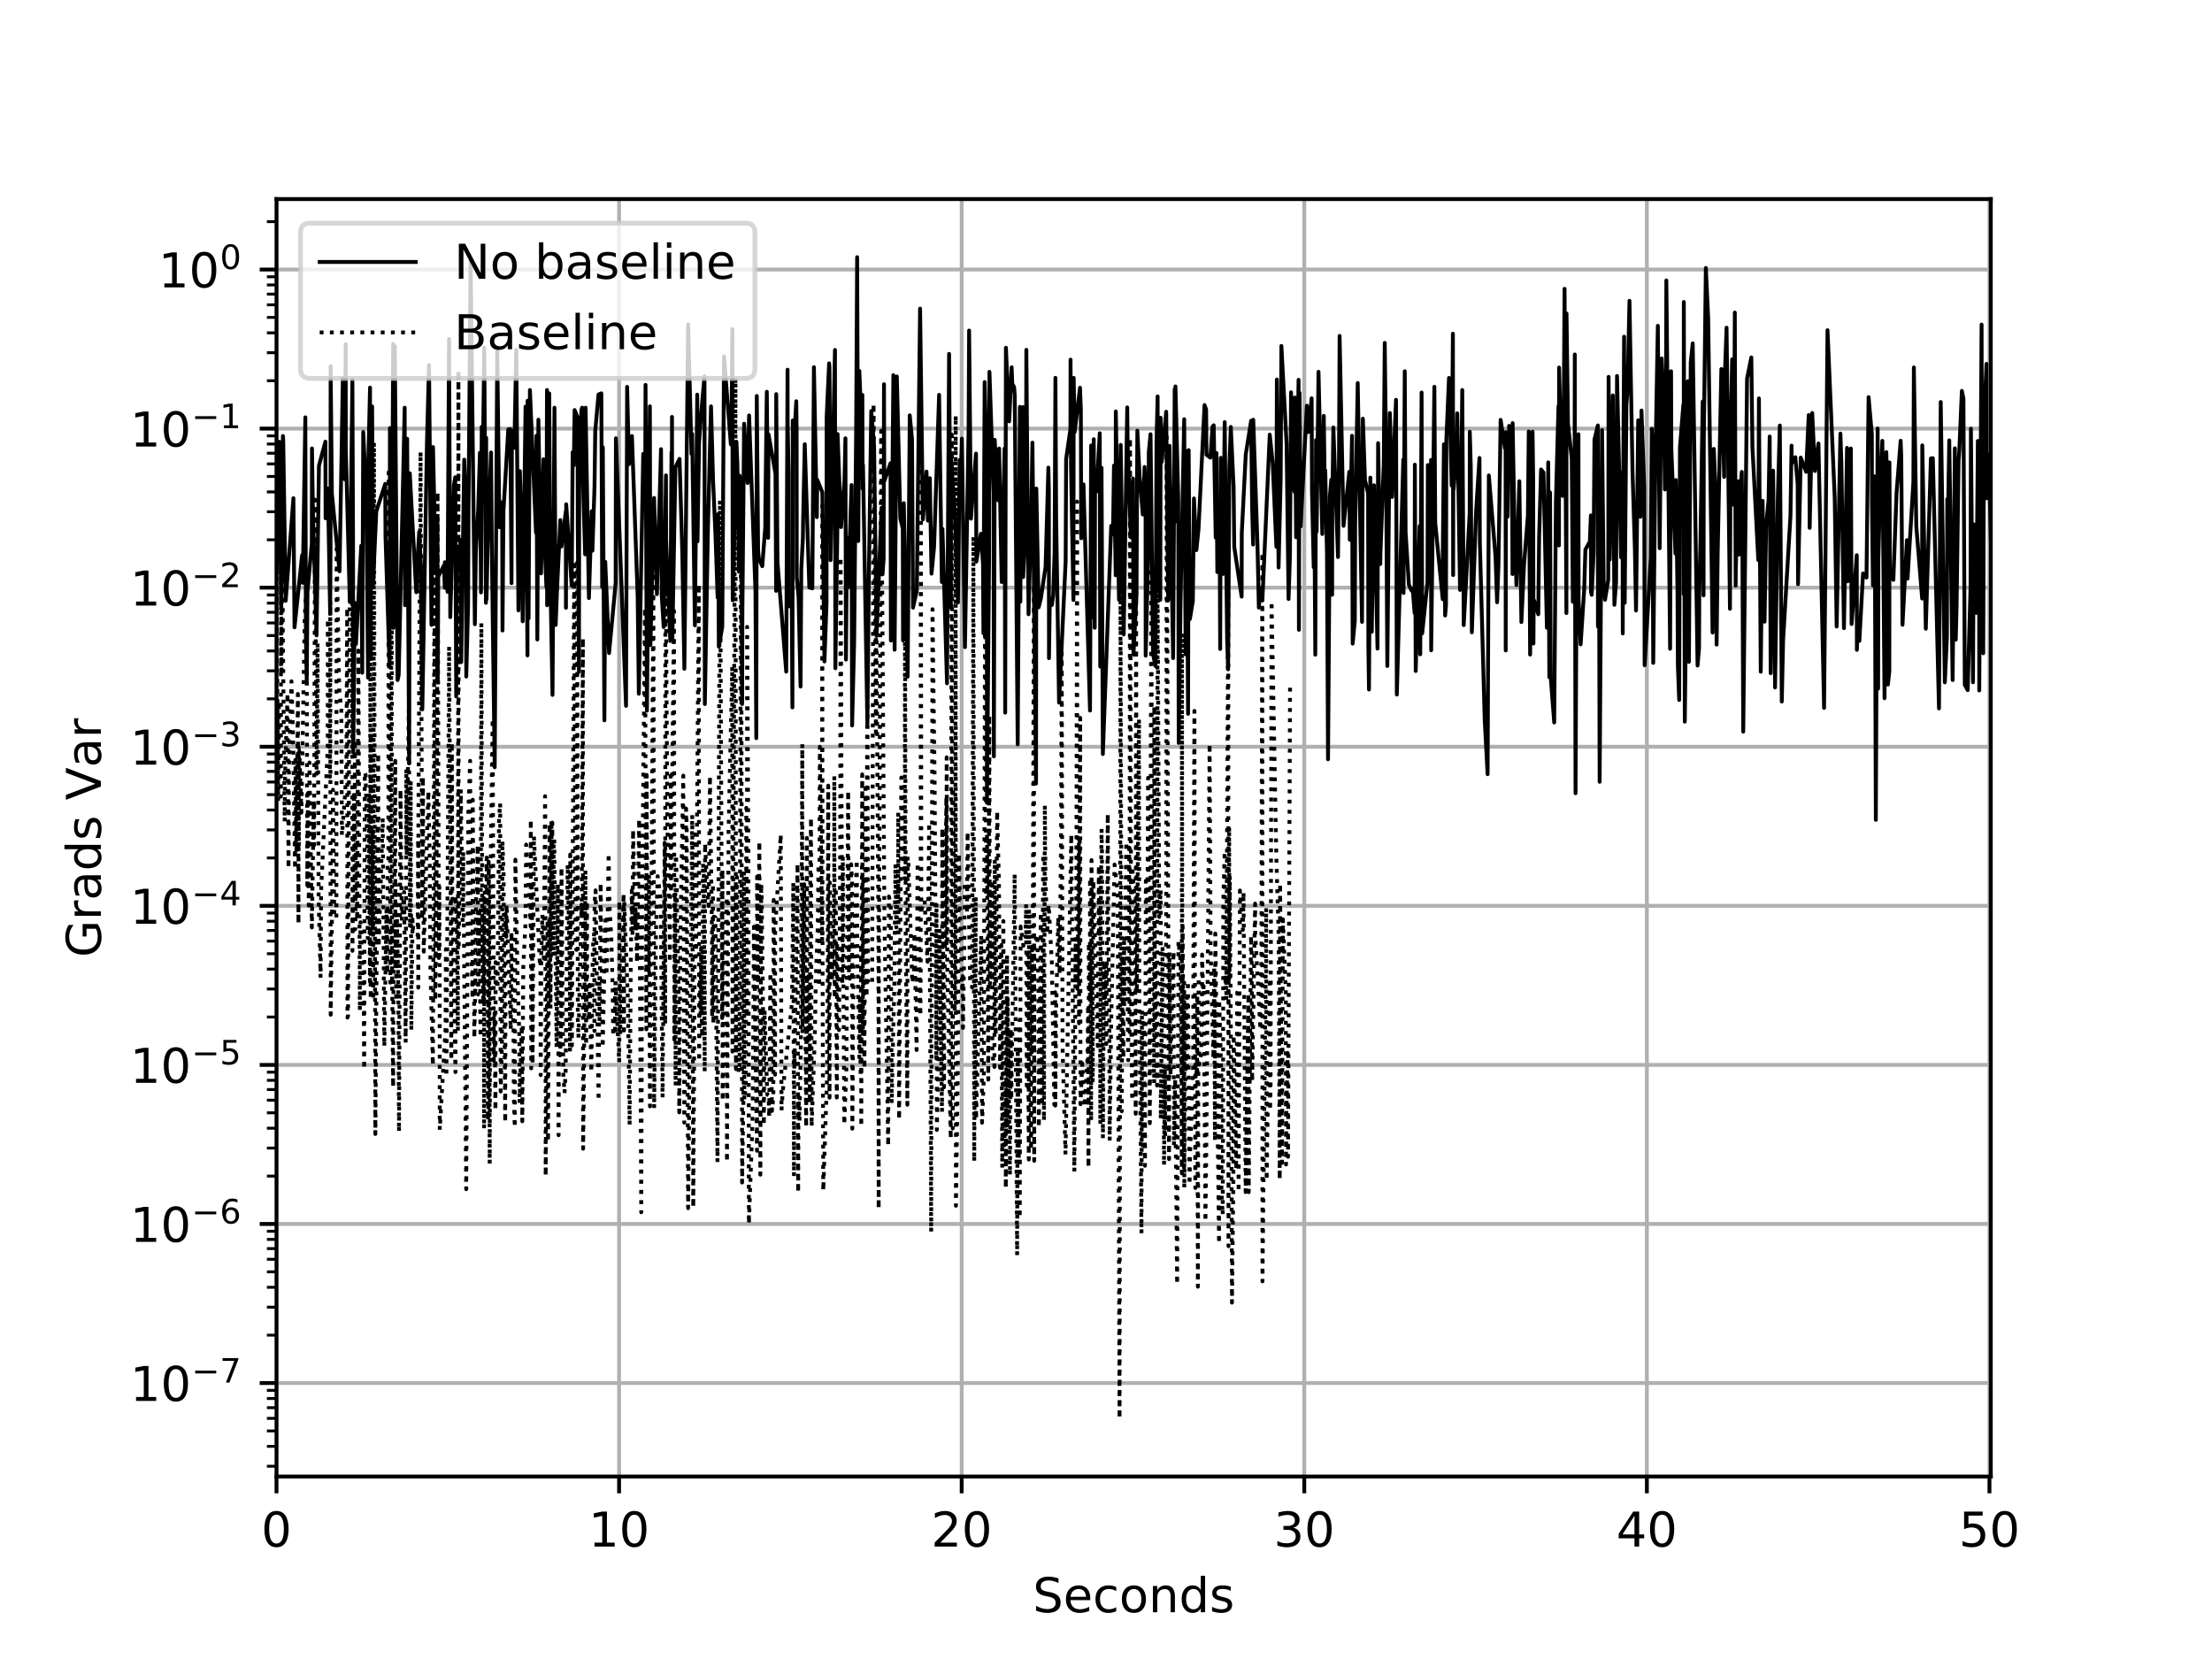 <?xml version="1.0" encoding="utf-8" standalone="no"?>
<!DOCTYPE svg PUBLIC "-//W3C//DTD SVG 1.1//EN"
  "http://www.w3.org/Graphics/SVG/1.1/DTD/svg11.dtd">
<!-- Created with matplotlib (https://matplotlib.org/) -->
<svg height="345.6pt" version="1.1" viewBox="0 0 460.8 345.6" width="460.8pt" xmlns="http://www.w3.org/2000/svg" xmlns:xlink="http://www.w3.org/1999/xlink">
 <defs>
  <style type="text/css">
*{stroke-linecap:butt;stroke-linejoin:round;}
  </style>
 </defs>
 <g id="figure_1">
  <g id="patch_1">
   <path d="M 0 345.6
L 460.8 345.6
L 460.8 0
L 0 0
z
" style="fill:#ffffff;"/>
  </g>
  <g id="axes_1">
   <g id="patch_2">
    <path d="M 57.6 307.584
L 414.72 307.584
L 414.72 41.472
L 57.6 41.472
z
" style="fill:#ffffff;"/>
   </g>
   <g id="matplotlib.axis_1">
    <g id="xtick_1">
     <g id="line2d_1">
      <path clip-path="url(#pfef79e2e98)" d="M 57.6 307.584
L 57.6 41.472
" style="fill:none;stroke:#b0b0b0;stroke-linecap:square;stroke-width:0.8;"/>
     </g>
     <g id="line2d_2">
      <defs>
       <path d="M 0 0
L 0 3.5
" id="m248b1670ae" style="stroke:#000000;stroke-width:0.8;"/>
      </defs>
      <g>
       <use style="stroke:#000000;stroke-width:0.8;" x="57.6" xlink:href="#m248b1670ae" y="307.584"/>
      </g>
     </g>
     <g id="text_1">
      <!-- 0 -->
      <defs>
       <path d="M 31.781 66.406
Q 24.172 66.406 20.328 58.906
Q 16.5 51.422 16.5 36.375
Q 16.5 21.391 20.328 13.891
Q 24.172 6.391 31.781 6.391
Q 39.453 6.391 43.281 13.891
Q 47.125 21.391 47.125 36.375
Q 47.125 51.422 43.281 58.906
Q 39.453 66.406 31.781 66.406
z
M 31.781 74.219
Q 44.047 74.219 50.516 64.516
Q 56.984 54.828 56.984 36.375
Q 56.984 17.969 50.516 8.266
Q 44.047 -1.422 31.781 -1.422
Q 19.531 -1.422 13.062 8.266
Q 6.594 17.969 6.594 36.375
Q 6.594 54.828 13.062 64.516
Q 19.531 74.219 31.781 74.219
z
" id="DejaVuSans-48"/>
      </defs>
      <g transform="translate(54.419 322.182)scale(0.1 -0.1)">
       <use xlink:href="#DejaVuSans-48"/>
      </g>
     </g>
    </g>
    <g id="xtick_2">
     <g id="line2d_3">
      <path clip-path="url(#pfef79e2e98)" d="M 128.968 307.584
L 128.968 41.472
" style="fill:none;stroke:#b0b0b0;stroke-linecap:square;stroke-width:0.8;"/>
     </g>
     <g id="line2d_4">
      <g>
       <use style="stroke:#000000;stroke-width:0.8;" x="128.968" xlink:href="#m248b1670ae" y="307.584"/>
      </g>
     </g>
     <g id="text_2">
      <!-- 10 -->
      <defs>
       <path d="M 12.406 8.297
L 28.516 8.297
L 28.516 63.922
L 10.984 60.406
L 10.984 69.391
L 28.422 72.906
L 38.281 72.906
L 38.281 8.297
L 54.391 8.297
L 54.391 0
L 12.406 0
z
" id="DejaVuSans-49"/>
      </defs>
      <g transform="translate(122.606 322.182)scale(0.1 -0.1)">
       <use xlink:href="#DejaVuSans-49"/>
       <use x="63.623" xlink:href="#DejaVuSans-48"/>
      </g>
     </g>
    </g>
    <g id="xtick_3">
     <g id="line2d_5">
      <path clip-path="url(#pfef79e2e98)" d="M 200.336 307.584
L 200.336 41.472
" style="fill:none;stroke:#b0b0b0;stroke-linecap:square;stroke-width:0.8;"/>
     </g>
     <g id="line2d_6">
      <g>
       <use style="stroke:#000000;stroke-width:0.8;" x="200.336" xlink:href="#m248b1670ae" y="307.584"/>
      </g>
     </g>
     <g id="text_3">
      <!-- 20 -->
      <defs>
       <path d="M 19.188 8.297
L 53.609 8.297
L 53.609 0
L 7.328 0
L 7.328 8.297
Q 12.938 14.109 22.625 23.891
Q 32.328 33.688 34.812 36.531
Q 39.547 41.844 41.422 45.531
Q 43.312 49.219 43.312 52.781
Q 43.312 58.594 39.234 62.25
Q 35.156 65.922 28.609 65.922
Q 23.969 65.922 18.812 64.312
Q 13.672 62.703 7.812 59.422
L 7.812 69.391
Q 13.766 71.781 18.938 73
Q 24.125 74.219 28.422 74.219
Q 39.75 74.219 46.484 68.547
Q 53.219 62.891 53.219 53.422
Q 53.219 48.922 51.531 44.891
Q 49.859 40.875 45.406 35.406
Q 44.188 33.984 37.641 27.219
Q 31.109 20.453 19.188 8.297
z
" id="DejaVuSans-50"/>
      </defs>
      <g transform="translate(193.974 322.182)scale(0.1 -0.1)">
       <use xlink:href="#DejaVuSans-50"/>
       <use x="63.623" xlink:href="#DejaVuSans-48"/>
      </g>
     </g>
    </g>
    <g id="xtick_4">
     <g id="line2d_7">
      <path clip-path="url(#pfef79e2e98)" d="M 271.704 307.584
L 271.704 41.472
" style="fill:none;stroke:#b0b0b0;stroke-linecap:square;stroke-width:0.8;"/>
     </g>
     <g id="line2d_8">
      <g>
       <use style="stroke:#000000;stroke-width:0.8;" x="271.704" xlink:href="#m248b1670ae" y="307.584"/>
      </g>
     </g>
     <g id="text_4">
      <!-- 30 -->
      <defs>
       <path d="M 40.578 39.312
Q 47.656 37.797 51.625 33
Q 55.609 28.219 55.609 21.188
Q 55.609 10.406 48.188 4.484
Q 40.766 -1.422 27.094 -1.422
Q 22.516 -1.422 17.656 -0.516
Q 12.797 0.391 7.625 2.203
L 7.625 11.719
Q 11.719 9.328 16.594 8.109
Q 21.484 6.891 26.812 6.891
Q 36.078 6.891 40.938 10.547
Q 45.797 14.203 45.797 21.188
Q 45.797 27.641 41.281 31.266
Q 36.766 34.906 28.719 34.906
L 20.219 34.906
L 20.219 43.016
L 29.109 43.016
Q 36.375 43.016 40.234 45.922
Q 44.094 48.828 44.094 54.297
Q 44.094 59.906 40.109 62.906
Q 36.141 65.922 28.719 65.922
Q 24.656 65.922 20.016 65.031
Q 15.375 64.156 9.812 62.312
L 9.812 71.094
Q 15.438 72.656 20.344 73.438
Q 25.25 74.219 29.594 74.219
Q 40.828 74.219 47.359 69.109
Q 53.906 64.016 53.906 55.328
Q 53.906 49.266 50.438 45.094
Q 46.969 40.922 40.578 39.312
z
" id="DejaVuSans-51"/>
      </defs>
      <g transform="translate(265.342 322.182)scale(0.1 -0.1)">
       <use xlink:href="#DejaVuSans-51"/>
       <use x="63.623" xlink:href="#DejaVuSans-48"/>
      </g>
     </g>
    </g>
    <g id="xtick_5">
     <g id="line2d_9">
      <path clip-path="url(#pfef79e2e98)" d="M 343.072 307.584
L 343.072 41.472
" style="fill:none;stroke:#b0b0b0;stroke-linecap:square;stroke-width:0.8;"/>
     </g>
     <g id="line2d_10">
      <g>
       <use style="stroke:#000000;stroke-width:0.8;" x="343.072" xlink:href="#m248b1670ae" y="307.584"/>
      </g>
     </g>
     <g id="text_5">
      <!-- 40 -->
      <defs>
       <path d="M 37.797 64.312
L 12.891 25.391
L 37.797 25.391
z
M 35.203 72.906
L 47.609 72.906
L 47.609 25.391
L 58.016 25.391
L 58.016 17.188
L 47.609 17.188
L 47.609 0
L 37.797 0
L 37.797 17.188
L 4.891 17.188
L 4.891 26.703
z
" id="DejaVuSans-52"/>
      </defs>
      <g transform="translate(336.71 322.182)scale(0.1 -0.1)">
       <use xlink:href="#DejaVuSans-52"/>
       <use x="63.623" xlink:href="#DejaVuSans-48"/>
      </g>
     </g>
    </g>
    <g id="xtick_6">
     <g id="line2d_11">
      <path clip-path="url(#pfef79e2e98)" d="M 414.44 307.584
L 414.44 41.472
" style="fill:none;stroke:#b0b0b0;stroke-linecap:square;stroke-width:0.8;"/>
     </g>
     <g id="line2d_12">
      <g>
       <use style="stroke:#000000;stroke-width:0.8;" x="414.44" xlink:href="#m248b1670ae" y="307.584"/>
      </g>
     </g>
     <g id="text_6">
      <!-- 50 -->
      <defs>
       <path d="M 10.797 72.906
L 49.516 72.906
L 49.516 64.594
L 19.828 64.594
L 19.828 46.734
Q 21.969 47.469 24.109 47.828
Q 26.266 48.188 28.422 48.188
Q 40.625 48.188 47.75 41.5
Q 54.891 34.812 54.891 23.391
Q 54.891 11.625 47.562 5.094
Q 40.234 -1.422 26.906 -1.422
Q 22.312 -1.422 17.547 -0.641
Q 12.797 0.141 7.719 1.703
L 7.719 11.625
Q 12.109 9.234 16.797 8.062
Q 21.484 6.891 26.703 6.891
Q 35.156 6.891 40.078 11.328
Q 45.016 15.766 45.016 23.391
Q 45.016 31 40.078 35.438
Q 35.156 39.891 26.703 39.891
Q 22.75 39.891 18.812 39.016
Q 14.891 38.141 10.797 36.281
z
" id="DejaVuSans-53"/>
      </defs>
      <g transform="translate(408.078 322.182)scale(0.1 -0.1)">
       <use xlink:href="#DejaVuSans-53"/>
       <use x="63.623" xlink:href="#DejaVuSans-48"/>
      </g>
     </g>
    </g>
    <g id="text_7">
     <!-- Seconds -->
     <defs>
      <path d="M 53.516 70.516
L 53.516 60.891
Q 47.906 63.578 42.922 64.891
Q 37.938 66.219 33.297 66.219
Q 25.25 66.219 20.875 63.094
Q 16.5 59.969 16.5 54.203
Q 16.5 49.359 19.406 46.891
Q 22.312 44.438 30.422 42.922
L 36.375 41.703
Q 47.406 39.594 52.656 34.297
Q 57.906 29 57.906 20.125
Q 57.906 9.516 50.797 4.047
Q 43.703 -1.422 29.984 -1.422
Q 24.812 -1.422 18.969 -0.25
Q 13.141 0.922 6.891 3.219
L 6.891 13.375
Q 12.891 10.016 18.656 8.297
Q 24.422 6.594 29.984 6.594
Q 38.422 6.594 43.016 9.906
Q 47.609 13.234 47.609 19.391
Q 47.609 24.75 44.312 27.781
Q 41.016 30.812 33.5 32.328
L 27.484 33.5
Q 16.453 35.688 11.516 40.375
Q 6.594 45.062 6.594 53.422
Q 6.594 63.094 13.406 68.656
Q 20.219 74.219 32.172 74.219
Q 37.312 74.219 42.625 73.281
Q 47.953 72.359 53.516 70.516
z
" id="DejaVuSans-83"/>
      <path d="M 56.203 29.594
L 56.203 25.203
L 14.891 25.203
Q 15.484 15.922 20.484 11.062
Q 25.484 6.203 34.422 6.203
Q 39.594 6.203 44.453 7.469
Q 49.312 8.734 54.109 11.281
L 54.109 2.781
Q 49.266 0.734 44.188 -0.344
Q 39.109 -1.422 33.891 -1.422
Q 20.797 -1.422 13.156 6.188
Q 5.516 13.812 5.516 26.812
Q 5.516 40.234 12.766 48.109
Q 20.016 56 32.328 56
Q 43.359 56 49.781 48.891
Q 56.203 41.797 56.203 29.594
z
M 47.219 32.234
Q 47.125 39.594 43.094 43.984
Q 39.062 48.391 32.422 48.391
Q 24.906 48.391 20.391 44.141
Q 15.875 39.891 15.188 32.172
z
" id="DejaVuSans-101"/>
      <path d="M 48.781 52.594
L 48.781 44.188
Q 44.969 46.297 41.141 47.344
Q 37.312 48.391 33.406 48.391
Q 24.656 48.391 19.812 42.844
Q 14.984 37.312 14.984 27.297
Q 14.984 17.281 19.812 11.734
Q 24.656 6.203 33.406 6.203
Q 37.312 6.203 41.141 7.25
Q 44.969 8.297 48.781 10.406
L 48.781 2.094
Q 45.016 0.344 40.984 -0.531
Q 36.969 -1.422 32.422 -1.422
Q 20.062 -1.422 12.781 6.344
Q 5.516 14.109 5.516 27.297
Q 5.516 40.672 12.859 48.328
Q 20.219 56 33.016 56
Q 37.156 56 41.109 55.141
Q 45.062 54.297 48.781 52.594
z
" id="DejaVuSans-99"/>
      <path d="M 30.609 48.391
Q 23.391 48.391 19.188 42.75
Q 14.984 37.109 14.984 27.297
Q 14.984 17.484 19.156 11.844
Q 23.344 6.203 30.609 6.203
Q 37.797 6.203 41.984 11.859
Q 46.188 17.531 46.188 27.297
Q 46.188 37.016 41.984 42.703
Q 37.797 48.391 30.609 48.391
z
M 30.609 56
Q 42.328 56 49.016 48.375
Q 55.719 40.766 55.719 27.297
Q 55.719 13.875 49.016 6.219
Q 42.328 -1.422 30.609 -1.422
Q 18.844 -1.422 12.172 6.219
Q 5.516 13.875 5.516 27.297
Q 5.516 40.766 12.172 48.375
Q 18.844 56 30.609 56
z
" id="DejaVuSans-111"/>
      <path d="M 54.891 33.016
L 54.891 0
L 45.906 0
L 45.906 32.719
Q 45.906 40.484 42.875 44.328
Q 39.844 48.188 33.797 48.188
Q 26.516 48.188 22.312 43.547
Q 18.109 38.922 18.109 30.906
L 18.109 0
L 9.078 0
L 9.078 54.688
L 18.109 54.688
L 18.109 46.188
Q 21.344 51.125 25.703 53.562
Q 30.078 56 35.797 56
Q 45.219 56 50.047 50.172
Q 54.891 44.344 54.891 33.016
z
" id="DejaVuSans-110"/>
      <path d="M 45.406 46.391
L 45.406 75.984
L 54.391 75.984
L 54.391 0
L 45.406 0
L 45.406 8.203
Q 42.578 3.328 38.25 0.953
Q 33.938 -1.422 27.875 -1.422
Q 17.969 -1.422 11.734 6.484
Q 5.516 14.406 5.516 27.297
Q 5.516 40.188 11.734 48.094
Q 17.969 56 27.875 56
Q 33.938 56 38.25 53.625
Q 42.578 51.266 45.406 46.391
z
M 14.797 27.297
Q 14.797 17.391 18.875 11.75
Q 22.953 6.109 30.078 6.109
Q 37.203 6.109 41.297 11.75
Q 45.406 17.391 45.406 27.297
Q 45.406 37.203 41.297 42.844
Q 37.203 48.484 30.078 48.484
Q 22.953 48.484 18.875 42.844
Q 14.797 37.203 14.797 27.297
z
" id="DejaVuSans-100"/>
      <path d="M 44.281 53.078
L 44.281 44.578
Q 40.484 46.531 36.375 47.5
Q 32.281 48.484 27.875 48.484
Q 21.188 48.484 17.844 46.438
Q 14.5 44.391 14.5 40.281
Q 14.5 37.156 16.891 35.375
Q 19.281 33.594 26.516 31.984
L 29.594 31.297
Q 39.156 29.25 43.188 25.516
Q 47.219 21.781 47.219 15.094
Q 47.219 7.469 41.188 3.016
Q 35.156 -1.422 24.609 -1.422
Q 20.219 -1.422 15.453 -0.562
Q 10.688 0.297 5.422 2
L 5.422 11.281
Q 10.406 8.688 15.234 7.391
Q 20.062 6.109 24.812 6.109
Q 31.156 6.109 34.562 8.281
Q 37.984 10.453 37.984 14.406
Q 37.984 18.062 35.516 20.016
Q 33.062 21.969 24.703 23.781
L 21.578 24.516
Q 13.234 26.266 9.516 29.906
Q 5.812 33.547 5.812 39.891
Q 5.812 47.609 11.281 51.797
Q 16.75 56 26.812 56
Q 31.781 56 36.172 55.266
Q 40.578 54.547 44.281 53.078
z
" id="DejaVuSans-115"/>
     </defs>
     <g transform="translate(215.153 335.861)scale(0.1 -0.1)">
      <use xlink:href="#DejaVuSans-83"/>
      <use x="63.477" xlink:href="#DejaVuSans-101"/>
      <use x="125" xlink:href="#DejaVuSans-99"/>
      <use x="179.98" xlink:href="#DejaVuSans-111"/>
      <use x="241.162" xlink:href="#DejaVuSans-110"/>
      <use x="304.541" xlink:href="#DejaVuSans-100"/>
      <use x="368.018" xlink:href="#DejaVuSans-115"/>
     </g>
    </g>
   </g>
   <g id="matplotlib.axis_2">
    <g id="ytick_1">
     <g id="line2d_13">
      <path clip-path="url(#pfef79e2e98)" d="M 57.6 288.115
L 414.72 288.115
" style="fill:none;stroke:#b0b0b0;stroke-linecap:square;stroke-width:0.8;"/>
     </g>
     <g id="line2d_14">
      <defs>
       <path d="M 0 0
L -3.5 0
" id="m2dbce0fb19" style="stroke:#000000;stroke-width:0.8;"/>
      </defs>
      <g>
       <use style="stroke:#000000;stroke-width:0.8;" x="57.6" xlink:href="#m2dbce0fb19" y="288.115"/>
      </g>
     </g>
     <g id="text_8">
      <!-- $\mathdefault{10^{-7}}$ -->
      <defs>
       <path d="M 10.594 35.5
L 73.188 35.5
L 73.188 27.203
L 10.594 27.203
z
" id="DejaVuSans-8722"/>
       <path d="M 8.203 72.906
L 55.078 72.906
L 55.078 68.703
L 28.609 0
L 18.312 0
L 43.219 64.594
L 8.203 64.594
z
" id="DejaVuSans-55"/>
      </defs>
      <g transform="translate(27.1 291.914)scale(0.1 -0.1)">
       <use transform="translate(0 0.684)" xlink:href="#DejaVuSans-49"/>
       <use transform="translate(63.623 0.684)" xlink:href="#DejaVuSans-48"/>
       <use transform="translate(128.203 38.966)scale(0.7)" xlink:href="#DejaVuSans-8722"/>
       <use transform="translate(186.855 38.966)scale(0.7)" xlink:href="#DejaVuSans-55"/>
      </g>
     </g>
    </g>
    <g id="ytick_2">
     <g id="line2d_15">
      <path clip-path="url(#pfef79e2e98)" d="M 57.6 254.976
L 414.72 254.976
" style="fill:none;stroke:#b0b0b0;stroke-linecap:square;stroke-width:0.8;"/>
     </g>
     <g id="line2d_16">
      <g>
       <use style="stroke:#000000;stroke-width:0.8;" x="57.6" xlink:href="#m2dbce0fb19" y="254.976"/>
      </g>
     </g>
     <g id="text_9">
      <!-- $\mathdefault{10^{-6}}$ -->
      <defs>
       <path d="M 33.016 40.375
Q 26.375 40.375 22.484 35.828
Q 18.609 31.297 18.609 23.391
Q 18.609 15.531 22.484 10.953
Q 26.375 6.391 33.016 6.391
Q 39.656 6.391 43.531 10.953
Q 47.406 15.531 47.406 23.391
Q 47.406 31.297 43.531 35.828
Q 39.656 40.375 33.016 40.375
z
M 52.594 71.297
L 52.594 62.312
Q 48.875 64.062 45.094 64.984
Q 41.312 65.922 37.594 65.922
Q 27.828 65.922 22.672 59.328
Q 17.531 52.734 16.797 39.406
Q 19.672 43.656 24.016 45.922
Q 28.375 48.188 33.594 48.188
Q 44.578 48.188 50.953 41.516
Q 57.328 34.859 57.328 23.391
Q 57.328 12.156 50.688 5.359
Q 44.047 -1.422 33.016 -1.422
Q 20.359 -1.422 13.672 8.266
Q 6.984 17.969 6.984 36.375
Q 6.984 53.656 15.188 63.938
Q 23.391 74.219 37.203 74.219
Q 40.922 74.219 44.703 73.484
Q 48.484 72.75 52.594 71.297
z
" id="DejaVuSans-54"/>
      </defs>
      <g transform="translate(27.1 258.776)scale(0.1 -0.1)">
       <use transform="translate(0 0.766)" xlink:href="#DejaVuSans-49"/>
       <use transform="translate(63.623 0.766)" xlink:href="#DejaVuSans-48"/>
       <use transform="translate(128.203 39.047)scale(0.7)" xlink:href="#DejaVuSans-8722"/>
       <use transform="translate(186.855 39.047)scale(0.7)" xlink:href="#DejaVuSans-54"/>
      </g>
     </g>
    </g>
    <g id="ytick_3">
     <g id="line2d_17">
      <path clip-path="url(#pfef79e2e98)" d="M 57.6 221.838
L 414.72 221.838
" style="fill:none;stroke:#b0b0b0;stroke-linecap:square;stroke-width:0.8;"/>
     </g>
     <g id="line2d_18">
      <g>
       <use style="stroke:#000000;stroke-width:0.8;" x="57.6" xlink:href="#m2dbce0fb19" y="221.838"/>
      </g>
     </g>
     <g id="text_10">
      <!-- $\mathdefault{10^{-5}}$ -->
      <g transform="translate(27.1 225.637)scale(0.1 -0.1)">
       <use transform="translate(0 0.684)" xlink:href="#DejaVuSans-49"/>
       <use transform="translate(63.623 0.684)" xlink:href="#DejaVuSans-48"/>
       <use transform="translate(128.203 38.966)scale(0.7)" xlink:href="#DejaVuSans-8722"/>
       <use transform="translate(186.855 38.966)scale(0.7)" xlink:href="#DejaVuSans-53"/>
      </g>
     </g>
    </g>
    <g id="ytick_4">
     <g id="line2d_19">
      <path clip-path="url(#pfef79e2e98)" d="M 57.6 188.699
L 414.72 188.699
" style="fill:none;stroke:#b0b0b0;stroke-linecap:square;stroke-width:0.8;"/>
     </g>
     <g id="line2d_20">
      <g>
       <use style="stroke:#000000;stroke-width:0.8;" x="57.6" xlink:href="#m2dbce0fb19" y="188.699"/>
      </g>
     </g>
     <g id="text_11">
      <!-- $\mathdefault{10^{-4}}$ -->
      <g transform="translate(27.1 192.499)scale(0.1 -0.1)">
       <use transform="translate(0 0.684)" xlink:href="#DejaVuSans-49"/>
       <use transform="translate(63.623 0.684)" xlink:href="#DejaVuSans-48"/>
       <use transform="translate(128.203 38.966)scale(0.7)" xlink:href="#DejaVuSans-8722"/>
       <use transform="translate(186.855 38.966)scale(0.7)" xlink:href="#DejaVuSans-52"/>
      </g>
     </g>
    </g>
    <g id="ytick_5">
     <g id="line2d_21">
      <path clip-path="url(#pfef79e2e98)" d="M 57.6 155.561
L 414.72 155.561
" style="fill:none;stroke:#b0b0b0;stroke-linecap:square;stroke-width:0.8;"/>
     </g>
     <g id="line2d_22">
      <g>
       <use style="stroke:#000000;stroke-width:0.8;" x="57.6" xlink:href="#m2dbce0fb19" y="155.561"/>
      </g>
     </g>
     <g id="text_12">
      <!-- $\mathdefault{10^{-3}}$ -->
      <g transform="translate(27.1 159.36)scale(0.1 -0.1)">
       <use transform="translate(0 0.766)" xlink:href="#DejaVuSans-49"/>
       <use transform="translate(63.623 0.766)" xlink:href="#DejaVuSans-48"/>
       <use transform="translate(128.203 39.047)scale(0.7)" xlink:href="#DejaVuSans-8722"/>
       <use transform="translate(186.855 39.047)scale(0.7)" xlink:href="#DejaVuSans-51"/>
      </g>
     </g>
    </g>
    <g id="ytick_6">
     <g id="line2d_23">
      <path clip-path="url(#pfef79e2e98)" d="M 57.6 122.422
L 414.72 122.422
" style="fill:none;stroke:#b0b0b0;stroke-linecap:square;stroke-width:0.8;"/>
     </g>
     <g id="line2d_24">
      <g>
       <use style="stroke:#000000;stroke-width:0.8;" x="57.6" xlink:href="#m2dbce0fb19" y="122.422"/>
      </g>
     </g>
     <g id="text_13">
      <!-- $\mathdefault{10^{-2}}$ -->
      <g transform="translate(27.1 126.222)scale(0.1 -0.1)">
       <use transform="translate(0 0.766)" xlink:href="#DejaVuSans-49"/>
       <use transform="translate(63.623 0.766)" xlink:href="#DejaVuSans-48"/>
       <use transform="translate(128.203 39.047)scale(0.7)" xlink:href="#DejaVuSans-8722"/>
       <use transform="translate(186.855 39.047)scale(0.7)" xlink:href="#DejaVuSans-50"/>
      </g>
     </g>
    </g>
    <g id="ytick_7">
     <g id="line2d_25">
      <path clip-path="url(#pfef79e2e98)" d="M 57.6 89.284
L 414.72 89.284
" style="fill:none;stroke:#b0b0b0;stroke-linecap:square;stroke-width:0.8;"/>
     </g>
     <g id="line2d_26">
      <g>
       <use style="stroke:#000000;stroke-width:0.8;" x="57.6" xlink:href="#m2dbce0fb19" y="89.284"/>
      </g>
     </g>
     <g id="text_14">
      <!-- $\mathdefault{10^{-1}}$ -->
      <g transform="translate(27.1 93.083)scale(0.1 -0.1)">
       <use transform="translate(0 0.684)" xlink:href="#DejaVuSans-49"/>
       <use transform="translate(63.623 0.684)" xlink:href="#DejaVuSans-48"/>
       <use transform="translate(128.203 38.966)scale(0.7)" xlink:href="#DejaVuSans-8722"/>
       <use transform="translate(186.855 38.966)scale(0.7)" xlink:href="#DejaVuSans-49"/>
      </g>
     </g>
    </g>
    <g id="ytick_8">
     <g id="line2d_27">
      <path clip-path="url(#pfef79e2e98)" d="M 57.6 56.145
L 414.72 56.145
" style="fill:none;stroke:#b0b0b0;stroke-linecap:square;stroke-width:0.8;"/>
     </g>
     <g id="line2d_28">
      <g>
       <use style="stroke:#000000;stroke-width:0.8;" x="57.6" xlink:href="#m2dbce0fb19" y="56.145"/>
      </g>
     </g>
     <g id="text_15">
      <!-- $\mathdefault{10^{0}}$ -->
      <g transform="translate(33 59.945)scale(0.1 -0.1)">
       <use transform="translate(0 0.766)" xlink:href="#DejaVuSans-49"/>
       <use transform="translate(63.623 0.766)" xlink:href="#DejaVuSans-48"/>
       <use transform="translate(128.203 39.047)scale(0.7)" xlink:href="#DejaVuSans-48"/>
      </g>
     </g>
    </g>
    <g id="ytick_9">
     <g id="line2d_29">
      <defs>
       <path d="M 0 0
L -2 0
" id="mf6ccf18d1e" style="stroke:#000000;stroke-width:0.6;"/>
      </defs>
      <g>
       <use style="stroke:#000000;stroke-width:0.6;" x="57.6" xlink:href="#mf6ccf18d1e" y="305.442"/>
      </g>
     </g>
    </g>
    <g id="ytick_10">
     <g id="line2d_30">
      <g>
       <use style="stroke:#000000;stroke-width:0.6;" x="57.6" xlink:href="#mf6ccf18d1e" y="301.302"/>
      </g>
     </g>
    </g>
    <g id="ytick_11">
     <g id="line2d_31">
      <g>
       <use style="stroke:#000000;stroke-width:0.6;" x="57.6" xlink:href="#mf6ccf18d1e" y="298.091"/>
      </g>
     </g>
    </g>
    <g id="ytick_12">
     <g id="line2d_32">
      <g>
       <use style="stroke:#000000;stroke-width:0.6;" x="57.6" xlink:href="#mf6ccf18d1e" y="295.467"/>
      </g>
     </g>
    </g>
    <g id="ytick_13">
     <g id="line2d_33">
      <g>
       <use style="stroke:#000000;stroke-width:0.6;" x="57.6" xlink:href="#mf6ccf18d1e" y="293.248"/>
      </g>
     </g>
    </g>
    <g id="ytick_14">
     <g id="line2d_34">
      <g>
       <use style="stroke:#000000;stroke-width:0.6;" x="57.6" xlink:href="#mf6ccf18d1e" y="291.326"/>
      </g>
     </g>
    </g>
    <g id="ytick_15">
     <g id="line2d_35">
      <g>
       <use style="stroke:#000000;stroke-width:0.6;" x="57.6" xlink:href="#mf6ccf18d1e" y="289.631"/>
      </g>
     </g>
    </g>
    <g id="ytick_16">
     <g id="line2d_36">
      <g>
       <use style="stroke:#000000;stroke-width:0.6;" x="57.6" xlink:href="#mf6ccf18d1e" y="278.139"/>
      </g>
     </g>
    </g>
    <g id="ytick_17">
     <g id="line2d_37">
      <g>
       <use style="stroke:#000000;stroke-width:0.6;" x="57.6" xlink:href="#mf6ccf18d1e" y="272.304"/>
      </g>
     </g>
    </g>
    <g id="ytick_18">
     <g id="line2d_38">
      <g>
       <use style="stroke:#000000;stroke-width:0.6;" x="57.6" xlink:href="#mf6ccf18d1e" y="268.164"/>
      </g>
     </g>
    </g>
    <g id="ytick_19">
     <g id="line2d_39">
      <g>
       <use style="stroke:#000000;stroke-width:0.6;" x="57.6" xlink:href="#mf6ccf18d1e" y="264.952"/>
      </g>
     </g>
    </g>
    <g id="ytick_20">
     <g id="line2d_40">
      <g>
       <use style="stroke:#000000;stroke-width:0.6;" x="57.6" xlink:href="#mf6ccf18d1e" y="262.328"/>
      </g>
     </g>
    </g>
    <g id="ytick_21">
     <g id="line2d_41">
      <g>
       <use style="stroke:#000000;stroke-width:0.6;" x="57.6" xlink:href="#mf6ccf18d1e" y="260.11"/>
      </g>
     </g>
    </g>
    <g id="ytick_22">
     <g id="line2d_42">
      <g>
       <use style="stroke:#000000;stroke-width:0.6;" x="57.6" xlink:href="#mf6ccf18d1e" y="258.188"/>
      </g>
     </g>
    </g>
    <g id="ytick_23">
     <g id="line2d_43">
      <g>
       <use style="stroke:#000000;stroke-width:0.6;" x="57.6" xlink:href="#mf6ccf18d1e" y="256.493"/>
      </g>
     </g>
    </g>
    <g id="ytick_24">
     <g id="line2d_44">
      <g>
       <use style="stroke:#000000;stroke-width:0.6;" x="57.6" xlink:href="#mf6ccf18d1e" y="245.001"/>
      </g>
     </g>
    </g>
    <g id="ytick_25">
     <g id="line2d_45">
      <g>
       <use style="stroke:#000000;stroke-width:0.6;" x="57.6" xlink:href="#mf6ccf18d1e" y="239.165"/>
      </g>
     </g>
    </g>
    <g id="ytick_26">
     <g id="line2d_46">
      <g>
       <use style="stroke:#000000;stroke-width:0.6;" x="57.6" xlink:href="#mf6ccf18d1e" y="235.025"/>
      </g>
     </g>
    </g>
    <g id="ytick_27">
     <g id="line2d_47">
      <g>
       <use style="stroke:#000000;stroke-width:0.6;" x="57.6" xlink:href="#mf6ccf18d1e" y="231.814"/>
      </g>
     </g>
    </g>
    <g id="ytick_28">
     <g id="line2d_48">
      <g>
       <use style="stroke:#000000;stroke-width:0.6;" x="57.6" xlink:href="#mf6ccf18d1e" y="229.19"/>
      </g>
     </g>
    </g>
    <g id="ytick_29">
     <g id="line2d_49">
      <g>
       <use style="stroke:#000000;stroke-width:0.6;" x="57.6" xlink:href="#mf6ccf18d1e" y="226.971"/>
      </g>
     </g>
    </g>
    <g id="ytick_30">
     <g id="line2d_50">
      <g>
       <use style="stroke:#000000;stroke-width:0.6;" x="57.6" xlink:href="#mf6ccf18d1e" y="225.049"/>
      </g>
     </g>
    </g>
    <g id="ytick_31">
     <g id="line2d_51">
      <g>
       <use style="stroke:#000000;stroke-width:0.6;" x="57.6" xlink:href="#mf6ccf18d1e" y="223.354"/>
      </g>
     </g>
    </g>
    <g id="ytick_32">
     <g id="line2d_52">
      <g>
       <use style="stroke:#000000;stroke-width:0.6;" x="57.6" xlink:href="#mf6ccf18d1e" y="211.862"/>
      </g>
     </g>
    </g>
    <g id="ytick_33">
     <g id="line2d_53">
      <g>
       <use style="stroke:#000000;stroke-width:0.6;" x="57.6" xlink:href="#mf6ccf18d1e" y="206.027"/>
      </g>
     </g>
    </g>
    <g id="ytick_34">
     <g id="line2d_54">
      <g>
       <use style="stroke:#000000;stroke-width:0.6;" x="57.6" xlink:href="#mf6ccf18d1e" y="201.886"/>
      </g>
     </g>
    </g>
    <g id="ytick_35">
     <g id="line2d_55">
      <g>
       <use style="stroke:#000000;stroke-width:0.6;" x="57.6" xlink:href="#mf6ccf18d1e" y="198.675"/>
      </g>
     </g>
    </g>
    <g id="ytick_36">
     <g id="line2d_56">
      <g>
       <use style="stroke:#000000;stroke-width:0.6;" x="57.6" xlink:href="#mf6ccf18d1e" y="196.051"/>
      </g>
     </g>
    </g>
    <g id="ytick_37">
     <g id="line2d_57">
      <g>
       <use style="stroke:#000000;stroke-width:0.6;" x="57.6" xlink:href="#mf6ccf18d1e" y="193.833"/>
      </g>
     </g>
    </g>
    <g id="ytick_38">
     <g id="line2d_58">
      <g>
       <use style="stroke:#000000;stroke-width:0.6;" x="57.6" xlink:href="#mf6ccf18d1e" y="191.911"/>
      </g>
     </g>
    </g>
    <g id="ytick_39">
     <g id="line2d_59">
      <g>
       <use style="stroke:#000000;stroke-width:0.6;" x="57.6" xlink:href="#mf6ccf18d1e" y="190.216"/>
      </g>
     </g>
    </g>
    <g id="ytick_40">
     <g id="line2d_60">
      <g>
       <use style="stroke:#000000;stroke-width:0.6;" x="57.6" xlink:href="#mf6ccf18d1e" y="178.724"/>
      </g>
     </g>
    </g>
    <g id="ytick_41">
     <g id="line2d_61">
      <g>
       <use style="stroke:#000000;stroke-width:0.6;" x="57.6" xlink:href="#mf6ccf18d1e" y="172.888"/>
      </g>
     </g>
    </g>
    <g id="ytick_42">
     <g id="line2d_62">
      <g>
       <use style="stroke:#000000;stroke-width:0.6;" x="57.6" xlink:href="#mf6ccf18d1e" y="168.748"/>
      </g>
     </g>
    </g>
    <g id="ytick_43">
     <g id="line2d_63">
      <g>
       <use style="stroke:#000000;stroke-width:0.6;" x="57.6" xlink:href="#mf6ccf18d1e" y="165.537"/>
      </g>
     </g>
    </g>
    <g id="ytick_44">
     <g id="line2d_64">
      <g>
       <use style="stroke:#000000;stroke-width:0.6;" x="57.6" xlink:href="#mf6ccf18d1e" y="162.913"/>
      </g>
     </g>
    </g>
    <g id="ytick_45">
     <g id="line2d_65">
      <g>
       <use style="stroke:#000000;stroke-width:0.6;" x="57.6" xlink:href="#mf6ccf18d1e" y="160.694"/>
      </g>
     </g>
    </g>
    <g id="ytick_46">
     <g id="line2d_66">
      <g>
       <use style="stroke:#000000;stroke-width:0.6;" x="57.6" xlink:href="#mf6ccf18d1e" y="158.772"/>
      </g>
     </g>
    </g>
    <g id="ytick_47">
     <g id="line2d_67">
      <g>
       <use style="stroke:#000000;stroke-width:0.6;" x="57.6" xlink:href="#mf6ccf18d1e" y="157.077"/>
      </g>
     </g>
    </g>
    <g id="ytick_48">
     <g id="line2d_68">
      <g>
       <use style="stroke:#000000;stroke-width:0.6;" x="57.6" xlink:href="#mf6ccf18d1e" y="145.585"/>
      </g>
     </g>
    </g>
    <g id="ytick_49">
     <g id="line2d_69">
      <g>
       <use style="stroke:#000000;stroke-width:0.6;" x="57.6" xlink:href="#mf6ccf18d1e" y="139.75"/>
      </g>
     </g>
    </g>
    <g id="ytick_50">
     <g id="line2d_70">
      <g>
       <use style="stroke:#000000;stroke-width:0.6;" x="57.6" xlink:href="#mf6ccf18d1e" y="135.609"/>
      </g>
     </g>
    </g>
    <g id="ytick_51">
     <g id="line2d_71">
      <g>
       <use style="stroke:#000000;stroke-width:0.6;" x="57.6" xlink:href="#mf6ccf18d1e" y="132.398"/>
      </g>
     </g>
    </g>
    <g id="ytick_52">
     <g id="line2d_72">
      <g>
       <use style="stroke:#000000;stroke-width:0.6;" x="57.6" xlink:href="#mf6ccf18d1e" y="129.774"/>
      </g>
     </g>
    </g>
    <g id="ytick_53">
     <g id="line2d_73">
      <g>
       <use style="stroke:#000000;stroke-width:0.6;" x="57.6" xlink:href="#mf6ccf18d1e" y="127.556"/>
      </g>
     </g>
    </g>
    <g id="ytick_54">
     <g id="line2d_74">
      <g>
       <use style="stroke:#000000;stroke-width:0.6;" x="57.6" xlink:href="#mf6ccf18d1e" y="125.634"/>
      </g>
     </g>
    </g>
    <g id="ytick_55">
     <g id="line2d_75">
      <g>
       <use style="stroke:#000000;stroke-width:0.6;" x="57.6" xlink:href="#mf6ccf18d1e" y="123.939"/>
      </g>
     </g>
    </g>
    <g id="ytick_56">
     <g id="line2d_76">
      <g>
       <use style="stroke:#000000;stroke-width:0.6;" x="57.6" xlink:href="#mf6ccf18d1e" y="112.447"/>
      </g>
     </g>
    </g>
    <g id="ytick_57">
     <g id="line2d_77">
      <g>
       <use style="stroke:#000000;stroke-width:0.6;" x="57.6" xlink:href="#mf6ccf18d1e" y="106.611"/>
      </g>
     </g>
    </g>
    <g id="ytick_58">
     <g id="line2d_78">
      <g>
       <use style="stroke:#000000;stroke-width:0.6;" x="57.6" xlink:href="#mf6ccf18d1e" y="102.471"/>
      </g>
     </g>
    </g>
    <g id="ytick_59">
     <g id="line2d_79">
      <g>
       <use style="stroke:#000000;stroke-width:0.6;" x="57.6" xlink:href="#mf6ccf18d1e" y="99.259"/>
      </g>
     </g>
    </g>
    <g id="ytick_60">
     <g id="line2d_80">
      <g>
       <use style="stroke:#000000;stroke-width:0.6;" x="57.6" xlink:href="#mf6ccf18d1e" y="96.636"/>
      </g>
     </g>
    </g>
    <g id="ytick_61">
     <g id="line2d_81">
      <g>
       <use style="stroke:#000000;stroke-width:0.6;" x="57.6" xlink:href="#mf6ccf18d1e" y="94.417"/>
      </g>
     </g>
    </g>
    <g id="ytick_62">
     <g id="line2d_82">
      <g>
       <use style="stroke:#000000;stroke-width:0.6;" x="57.6" xlink:href="#mf6ccf18d1e" y="92.495"/>
      </g>
     </g>
    </g>
    <g id="ytick_63">
     <g id="line2d_83">
      <g>
       <use style="stroke:#000000;stroke-width:0.6;" x="57.6" xlink:href="#mf6ccf18d1e" y="90.8"/>
      </g>
     </g>
    </g>
    <g id="ytick_64">
     <g id="line2d_84">
      <g>
       <use style="stroke:#000000;stroke-width:0.6;" x="57.6" xlink:href="#mf6ccf18d1e" y="79.308"/>
      </g>
     </g>
    </g>
    <g id="ytick_65">
     <g id="line2d_85">
      <g>
       <use style="stroke:#000000;stroke-width:0.6;" x="57.6" xlink:href="#mf6ccf18d1e" y="73.473"/>
      </g>
     </g>
    </g>
    <g id="ytick_66">
     <g id="line2d_86">
      <g>
       <use style="stroke:#000000;stroke-width:0.6;" x="57.6" xlink:href="#mf6ccf18d1e" y="69.332"/>
      </g>
     </g>
    </g>
    <g id="ytick_67">
     <g id="line2d_87">
      <g>
       <use style="stroke:#000000;stroke-width:0.6;" x="57.6" xlink:href="#mf6ccf18d1e" y="66.121"/>
      </g>
     </g>
    </g>
    <g id="ytick_68">
     <g id="line2d_88">
      <g>
       <use style="stroke:#000000;stroke-width:0.6;" x="57.6" xlink:href="#mf6ccf18d1e" y="63.497"/>
      </g>
     </g>
    </g>
    <g id="ytick_69">
     <g id="line2d_89">
      <g>
       <use style="stroke:#000000;stroke-width:0.6;" x="57.6" xlink:href="#mf6ccf18d1e" y="61.279"/>
      </g>
     </g>
    </g>
    <g id="ytick_70">
     <g id="line2d_90">
      <g>
       <use style="stroke:#000000;stroke-width:0.6;" x="57.6" xlink:href="#mf6ccf18d1e" y="59.357"/>
      </g>
     </g>
    </g>
    <g id="ytick_71">
     <g id="line2d_91">
      <g>
       <use style="stroke:#000000;stroke-width:0.6;" x="57.6" xlink:href="#mf6ccf18d1e" y="57.662"/>
      </g>
     </g>
    </g>
    <g id="ytick_72">
     <g id="line2d_92">
      <g>
       <use style="stroke:#000000;stroke-width:0.6;" x="57.6" xlink:href="#mf6ccf18d1e" y="46.17"/>
      </g>
     </g>
    </g>
    <g id="text_16">
     <!-- Grads Var -->
     <defs>
      <path d="M 59.516 10.406
L 59.516 29.984
L 43.406 29.984
L 43.406 38.094
L 69.281 38.094
L 69.281 6.781
Q 63.578 2.734 56.688 0.656
Q 49.812 -1.422 42 -1.422
Q 24.906 -1.422 15.25 8.562
Q 5.609 18.562 5.609 36.375
Q 5.609 54.25 15.25 64.234
Q 24.906 74.219 42 74.219
Q 49.125 74.219 55.547 72.453
Q 61.969 70.703 67.391 67.281
L 67.391 56.781
Q 61.922 61.422 55.766 63.766
Q 49.609 66.109 42.828 66.109
Q 29.438 66.109 22.719 58.641
Q 16.016 51.172 16.016 36.375
Q 16.016 21.625 22.719 14.156
Q 29.438 6.688 42.828 6.688
Q 48.047 6.688 52.141 7.594
Q 56.25 8.5 59.516 10.406
z
" id="DejaVuSans-71"/>
      <path d="M 41.109 46.297
Q 39.594 47.172 37.812 47.578
Q 36.031 48 33.891 48
Q 26.266 48 22.188 43.047
Q 18.109 38.094 18.109 28.812
L 18.109 0
L 9.078 0
L 9.078 54.688
L 18.109 54.688
L 18.109 46.188
Q 20.953 51.172 25.484 53.578
Q 30.031 56 36.531 56
Q 37.453 56 38.578 55.875
Q 39.703 55.766 41.062 55.516
z
" id="DejaVuSans-114"/>
      <path d="M 34.281 27.484
Q 23.391 27.484 19.188 25
Q 14.984 22.516 14.984 16.5
Q 14.984 11.719 18.141 8.906
Q 21.297 6.109 26.703 6.109
Q 34.188 6.109 38.703 11.406
Q 43.219 16.703 43.219 25.484
L 43.219 27.484
z
M 52.203 31.203
L 52.203 0
L 43.219 0
L 43.219 8.297
Q 40.141 3.328 35.547 0.953
Q 30.953 -1.422 24.312 -1.422
Q 15.922 -1.422 10.953 3.297
Q 6 8.016 6 15.922
Q 6 25.141 12.172 29.828
Q 18.359 34.516 30.609 34.516
L 43.219 34.516
L 43.219 35.406
Q 43.219 41.609 39.141 45
Q 35.062 48.391 27.688 48.391
Q 23 48.391 18.547 47.266
Q 14.109 46.141 10.016 43.891
L 10.016 52.203
Q 14.938 54.109 19.578 55.047
Q 24.219 56 28.609 56
Q 40.484 56 46.344 49.844
Q 52.203 43.703 52.203 31.203
z
" id="DejaVuSans-97"/>
      <path id="DejaVuSans-32"/>
      <path d="M 28.609 0
L 0.781 72.906
L 11.078 72.906
L 34.188 11.531
L 57.328 72.906
L 67.578 72.906
L 39.797 0
z
" id="DejaVuSans-86"/>
     </defs>
     <g transform="translate(21.02 199.424)rotate(-90)scale(0.1 -0.1)">
      <use xlink:href="#DejaVuSans-71"/>
      <use x="77.49" xlink:href="#DejaVuSans-114"/>
      <use x="118.604" xlink:href="#DejaVuSans-97"/>
      <use x="179.883" xlink:href="#DejaVuSans-100"/>
      <use x="243.359" xlink:href="#DejaVuSans-115"/>
      <use x="295.459" xlink:href="#DejaVuSans-32"/>
      <use x="327.246" xlink:href="#DejaVuSans-86"/>
      <use x="395.545" xlink:href="#DejaVuSans-97"/>
      <use x="456.824" xlink:href="#DejaVuSans-114"/>
     </g>
    </g>
   </g>
   <g id="line2d_93">
    <path clip-path="url(#pfef79e2e98)" d="M 57.6 119.186
L 58.2 92.03
L 58.282 95.36
L 58.561 126.943
L 58.939 90.818
L 59.003 91.864
L 59.515 125.156
L 61.122 103.782
L 61.352 130.686
L 62.936 115.636
L 63.066 121.418
L 63.606 86.935
L 63.725 132.807
L 63.902 141.844
L 64.049 123.333
L 64.951 113.233
L 64.992 93.427
L 65.205 107.461
L 65.938 132.369
L 66.442 97.024
L 67.788 92.004
L 67.823 107.966
L 68.312 101.76
L 68.775 127.848
L 68.853 114.042
L 68.877 76.273
L 69.136 102.875
L 70.729 119.015
L 71.423 78.723
L 71.837 99.861
L 72.018 71.693
L 72.033 93.191
L 72.871 125.419
L 73.409 79.21
L 73.541 111.946
L 73.591 156.771
L 73.899 125.587
L 74.151 134.175
L 75.252 113.703
L 75.459 140.143
L 75.667 89.979
L 76.338 104.043
L 76.673 141.177
L 76.724 96.312
L 77.084 80.746
L 77.135 130.877
L 77.264 136.721
L 77.316 84.605
L 77.522 84.673
L 77.704 121.675
L 78.393 106.509
L 80.253 100.786
L 80.305 111.75
L 81.152 138.597
L 81.229 89.18
L 81.671 115.987
L 81.905 71.655
L 81.921 130.803
L 82.244 72.135
L 82.823 141.67
L 83.055 140.633
L 84.303 84.926
L 84.38 126.08
L 84.535 114.714
L 84.689 113.945
L 84.817 91.402
L 85.237 159.045
L 85.366 98.595
L 86.711 123.381
L 86.839 122.381
L 86.865 118.447
L 87.321 110.836
L 87.649 117.197
L 87.978 147.75
L 88.94 92.299
L 89.37 76.065
L 89.876 130.176
L 90.204 93.128
L 90.761 118.269
L 91.116 107.907
L 91.187 141.733
L 91.293 120.104
L 92.5 117.76
L 92.649 122.443
L 92.674 117.114
L 93.239 123.296
L 93.544 70.607
L 93.798 128.564
L 94.556 101.052
L 94.834 99.413
L 95.038 145.087
L 95.187 117.446
L 95.984 112.467
L 96.076 137.948
L 96.707 95.748
L 97.104 105.365
L 97.129 140.938
L 97.506 126.363
L 97.607 105.12
L 98.035 53.916
L 98.922 130.043
L 99.123 115.091
L 99.623 106.079
L 99.975 94.309
L 100.201 123.408
L 100.351 88.908
L 100.476 104.223
L 100.878 72.411
L 101.228 125.587
L 101.278 91.19
L 101.355 124.847
L 101.581 113.797
L 102.298 94.264
L 102.45 114.046
L 103.056 159.841
L 103.581 73.108
L 104.041 109.822
L 104.597 104.647
L 104.678 131.352
L 104.881 106.412
L 105.884 89.458
L 106.307 89.38
L 106.559 121.474
L 106.636 89.747
L 107.144 93.285
L 107.547 72.879
L 108.001 127.154
L 108.304 98.135
L 108.734 114.347
L 108.883 129.428
L 109.48 84.706
L 109.882 136.534
L 109.909 83.483
L 110.108 128.829
L 110.391 81.242
L 111.657 110.963
L 111.757 90.776
L 111.935 133.222
L 112.159 87.43
L 112.711 119.445
L 113.216 95.668
L 113.316 109.694
L 113.821 122.249
L 113.948 81.242
L 113.974 126.081
L 114.41 81.947
L 114.613 118.683
L 115.098 144.764
L 115.506 84.93
L 115.761 130.18
L 116.061 122.399
L 116.728 108.35
L 116.962 113.85
L 117.871 106.509
L 117.897 126.609
L 117.948 105.053
L 119.094 122.007
L 119.299 94.199
L 119.527 96.941
L 119.703 85.417
L 120.331 86.984
L 120.357 109.348
L 120.607 139.924
L 120.657 102.59
L 120.782 92.475
L 121.134 85.276
L 121.283 84.914
L 121.509 102.577
L 121.889 115.477
L 121.99 84.931
L 122.03 87.336
L 122.681 124.593
L 123.257 106.501
L 123.411 114.726
L 123.848 101.343
L 124.002 89.802
L 124.677 82.18
L 125.268 81.934
L 125.446 122.279
L 125.575 93.16
L 125.906 150.065
L 126.084 117.044
L 126.881 136.05
L 128.253 121.457
L 128.307 91.307
L 130.415 147.042
L 130.641 80.591
L 131.031 96.704
L 131.643 90.834
L 132.838 124.254
L 133.082 144.523
L 133.998 94.564
L 134.402 102.152
L 134.477 80.178
L 134.765 148.055
L 135.379 84.643
L 135.49 134.384
L 136.254 103.731
L 136.849 123.765
L 137.703 93.567
L 137.856 124.075
L 138.255 130.627
L 138.731 99.03
L 138.757 112.285
L 139.633 133.526
L 139.884 94.22
L 139.96 129.767
L 139.986 86.856
L 140.063 133.158
L 140.7 97.331
L 141.56 95.595
L 142.139 115.26
L 142.564 139.328
L 143.351 67.57
L 144.058 94.568
L 144.187 90.392
L 144.757 130.27
L 145.249 82.209
L 145.3 112.767
L 145.627 92.382
L 146.029 86.553
L 146.755 78.386
L 146.83 146.669
L 147.467 110.337
L 148.117 84.658
L 148.543 100.019
L 149.043 111.439
L 149.496 124.48
L 149.546 120.891
L 149.595 107.106
L 149.745 134.698
L 150.463 130.6
L 150.827 74.245
L 152.253 92.592
L 152.365 91.187
L 152.563 68.546
L 152.639 125.05
L 153.413 92.035
L 153.613 96.632
L 153.941 119.103
L 154.069 99.088
L 154.473 103.205
L 154.599 146.665
L 154.651 127.646
L 155.006 88.264
L 155.744 100.621
L 156.049 86.544
L 157.373 123.114
L 157.55 153.771
L 157.652 82.481
L 157.931 114.785
L 158.084 116.334
L 158.795 117.954
L 159.416 109.881
L 159.441 105.645
L 159.739 81.61
L 160.014 112.052
L 160.089 90.464
L 161.548 98.653
L 161.678 123.086
L 161.704 82.102
L 161.964 117.115
L 163.785 139.924
L 164.061 77.012
L 164.082 87.826
L 164.27 98.389
L 164.296 126.313
L 164.943 125.33
L 165.072 147.366
L 165.149 87.594
L 165.356 92.914
L 165.874 83.59
L 165.951 89.536
L 165.976 120.274
L 166.359 124.354
L 166.769 143.025
L 166.922 118.587
L 167.259 112.016
L 167.311 107.965
L 167.647 92.533
L 168.598 122.388
L 169.221 122.57
L 169.555 76.494
L 170.164 107.72
L 170.24 99.946
L 171.312 102.557
L 171.746 137.795
L 172.182 125.604
L 172.207 86.87
L 172.717 75.695
L 172.794 76.589
L 173.024 116.694
L 173.94 72.895
L 174.019 139.211
L 174.431 110.955
L 174.479 90.414
L 175.213 109.801
L 175.923 100.037
L 176.118 91.3
L 176.23 137.402
L 176.433 111.979
L 176.709 122.326
L 177.391 101.033
L 177.508 151.133
L 177.935 133.755
L 178.35 89.653
L 178.557 53.568
L 178.792 112.707
L 179.014 77.272
L 179.31 84.537
L 179.334 99.492
L 179.646 82.263
L 179.698 101.796
L 179.776 96.839
L 180.691 150.77
L 181.002 119.902
L 181.493 85.618
L 182.084 92.802
L 182.605 132.489
L 183.636 105.779
L 183.844 119.646
L 184.076 116.422
L 184.153 80.036
L 184.204 100.265
L 185.512 96.507
L 185.59 133.444
L 186.105 78.148
L 186.363 135.355
L 186.827 78.428
L 187.553 107.986
L 188.068 110.163
L 188.12 133.414
L 188.275 104.824
L 189.078 140.966
L 189.518 86.521
L 189.989 91.511
L 190.197 126.586
L 190.984 123.063
L 191.669 64.285
L 192.255 108.204
L 193.007 98.238
L 193.294 108.46
L 193.699 99.623
L 194.049 119.505
L 194.584 113.951
L 195.632 82.248
L 196.205 121.24
L 196.332 110.185
L 197.281 142.351
L 197.711 73.716
L 198.075 126.567
L 198.127 95.527
L 198.948 107.593
L 199.559 125.509
L 199.914 95.823
L 200.068 102.85
L 200.376 91.378
L 201.019 134.813
L 201.78 89.022
L 201.882 68.858
L 202.265 108.052
L 203.317 94.486
L 203.394 116.995
L 204.343 111.193
L 204.779 117.537
L 204.865 131.917
L 205.121 79.589
L 205.581 96.961
L 205.597 167.228
L 206.042 116.517
L 206.117 77.457
L 206.987 102.677
L 207.038 157.571
L 207.216 91.616
L 207.903 104.195
L 208.138 93.436
L 208.67 121.244
L 209.275 93.433
L 209.399 148.459
L 209.55 72.438
L 210.23 87.779
L 210.742 76.512
L 210.87 79.942
L 211.256 80.628
L 211.382 82.282
L 212.004 155.062
L 212.459 84.765
L 212.56 125.352
L 212.687 96.205
L 213.094 84.804
L 213.145 120.214
L 213.551 111.436
L 213.602 87.435
L 213.754 96.446
L 213.805 72.883
L 214.261 127.961
L 214.845 106.6
L 215.073 92.214
L 215.824 163.236
L 215.884 101.778
L 216.366 126.519
L 216.822 124.719
L 217.813 118.074
L 218.396 97.404
L 218.497 102.122
L 218.522 137.107
L 218.7 124.866
L 219.13 126.029
L 219.409 123.923
L 219.688 115.107
L 219.865 78.708
L 220.016 107.893
L 220.621 146.371
L 221.993 116.901
L 222.093 95.616
L 222.988 89.4
L 223.013 74.918
L 223.112 97.033
L 223.616 124.985
L 223.667 78.715
L 223.87 89.999
L 224.983 80.76
L 225.16 85.386
L 225.236 112.126
L 225.709 100.903
L 227.068 148.023
L 227.303 92.798
L 227.352 96.853
L 227.453 124.424
L 227.601 120.583
L 227.676 128.574
L 227.85 91.493
L 228.049 130.781
L 228.125 98.271
L 228.426 102.391
L 229.098 90.256
L 229.198 138.868
L 229.47 97.442
L 229.744 157.081
L 231.482 109.545
L 231.855 111.3
L 232.06 96.989
L 232.42 119.844
L 232.445 85.711
L 233.108 124.955
L 233.458 92.682
L 234.088 132.162
L 234.823 84.879
L 234.902 92.341
L 235.57 111.95
L 236.023 99.68
L 236.124 136.381
L 236.752 123.884
L 236.928 89.713
L 237.408 99.376
L 238.061 107.174
L 238.438 97.272
L 238.639 102.63
L 238.664 136.592
L 239.217 114.755
L 239.318 94.162
L 239.678 90.45
L 240.194 136.244
L 240.698 138.748
L 240.925 92.019
L 241.153 82.574
L 241.229 117.468
L 241.707 124.958
L 241.783 87.03
L 242.01 96.226
L 242.939 85.771
L 243.352 125.016
L 243.629 92.872
L 244.381 137.095
L 244.713 81.072
L 244.839 108.636
L 244.865 80.498
L 245.449 103.835
L 245.549 154.762
L 245.928 125.383
L 246.687 87.339
L 246.991 136.345
L 247.168 93.986
L 247.494 148.705
L 247.621 93.764
L 247.873 128.967
L 248.489 125.22
L 248.724 103.841
L 249.22 114.603
L 249.666 110.316
L 250.929 84.379
L 251.258 85.346
L 251.334 94.731
L 252.15 95.337
L 252.582 88.902
L 252.839 88.595
L 253.252 111.996
L 253.409 94.362
L 253.589 119.174
L 254.059 106.538
L 254.185 135.199
L 254.312 95.375
L 254.766 119.572
L 255.124 87.936
L 255.633 133.095
L 255.837 139.429
L 256.093 97.533
L 256.4 88.94
L 256.986 101.53
L 257.113 113.89
L 258.656 124.296
L 258.682 111.072
L 259.513 94.687
L 260.634 87.638
L 260.841 105.611
L 261.049 113.439
L 261.076 87.437
L 261.96 113.675
L 262.241 126.578
L 262.543 122.684
L 262.976 125.102
L 264.511 90.539
L 265.124 96.439
L 265.894 113.916
L 265.996 79.058
L 266.352 118.233
L 266.785 99.974
L 266.938 72.068
L 268.02 92.399
L 268.431 124.788
L 268.716 115.963
L 268.949 81.727
L 269.15 99.427
L 269.671 102.449
L 269.722 82.809
L 269.796 91.069
L 269.85 91.611
L 270.003 111.93
L 270.514 79.124
L 270.59 131.2
L 270.718 81.831
L 270.947 109.668
L 272.247 84.512
L 272.527 90.018
L 273.236 82.976
L 273.312 102.418
L 273.67 118.184
L 273.771 101.406
L 274 136.395
L 274.154 91.67
L 274.281 110.736
L 274.668 77.45
L 275.462 111.247
L 275.769 86.631
L 275.946 99.972
L 276.076 98.019
L 276.434 115.46
L 276.653 158.168
L 277.047 103.286
L 277.328 99.938
L 277.507 123.904
L 277.533 106.056
L 277.762 89.047
L 278.732 116.042
L 278.936 96.098
L 279.063 69.968
L 279.881 109.552
L 281.087 98.276
L 281.19 112.453
L 281.652 90.78
L 281.781 134.083
L 282.232 129.319
L 282.307 109.154
L 282.839 79.785
L 283.731 129.548
L 283.909 87.21
L 284.386 101.017
L 284.466 100.475
L 285.005 102.822
L 285.056 134.725
L 285.183 143.639
L 285.465 99.498
L 285.769 131.599
L 286.222 101.079
L 286.959 135.121
L 287.087 92.309
L 287.54 117.504
L 287.569 115.373
L 288.261 96.71
L 288.467 71.432
L 288.725 92.592
L 289.003 138.741
L 289.528 86.027
L 290 103.518
L 290.817 83.293
L 290.985 144.688
L 292.329 95.748
L 292.38 123.538
L 292.635 77.337
L 292.813 110.854
L 293.498 121.809
L 294.032 123.011
L 294.285 122.644
L 294.691 127.724
L 294.742 96.793
L 294.92 139.777
L 295.735 109.598
L 295.864 136.309
L 296.143 81.765
L 296.27 131.942
L 297.372 121.257
L 297.451 96.879
L 297.963 106.615
L 298.115 95.809
L 298.14 135.47
L 298.805 80.57
L 298.984 108.927
L 300.545 124.832
L 300.57 114.176
L 300.796 92.559
L 301.048 128.22
L 301.224 126.069
L 301.301 91.577
L 301.853 78.735
L 302.412 101.152
L 302.666 69.51
L 302.716 119.801
L 302.741 99.482
L 302.817 101.964
L 303.419 94.008
L 303.57 86.102
L 304.152 122.894
L 304.614 81.248
L 304.922 130.228
L 306.16 106.915
L 306.185 89.938
L 306.387 97.042
L 306.613 131.726
L 307.498 106.52
L 308.204 95.404
L 308.28 113.087
L 309.291 150.015
L 309.898 161.278
L 310.152 99.045
L 311.543 115.921
L 311.873 125.469
L 312.151 118
L 312.607 87.469
L 313.516 93.415
L 313.643 90.015
L 313.668 135.496
L 313.719 91.768
L 314.072 107.624
L 314.376 88.72
L 314.958 91.946
L 315.084 119.585
L 315.109 88.15
L 315.489 109.306
L 315.641 110.904
L 315.894 121.883
L 316.502 100.254
L 316.934 129.588
L 317.493 117.448
L 318.29 107.386
L 318.47 89.875
L 318.752 136.363
L 319.262 89.926
L 319.389 100.012
L 319.44 134.058
L 319.481 127.265
L 319.566 125.057
L 320.452 127.961
L 320.626 111.897
L 321.03 97.797
L 321.537 98.442
L 322.246 130.77
L 322.297 110.417
L 322.373 117.539
L 322.525 96.312
L 322.754 141.071
L 322.907 102.587
L 323.033 140.964
L 323.77 150.505
L 324.126 104.399
L 324.659 84.593
L 324.76 113.62
L 324.786 76.562
L 325.498 103.31
L 325.726 90.332
L 325.928 60.167
L 326.309 127.713
L 326.335 65.307
L 326.64 88.323
L 327.424 95.462
L 327.652 125.354
L 327.978 119.151
L 328.059 73.844
L 328.085 102.206
L 328.213 165.244
L 328.441 116.186
L 328.643 106.165
L 328.821 90.458
L 328.847 124.865
L 329.274 134.238
L 330.014 122.839
L 330.267 114.491
L 331.187 112.844
L 331.41 107.37
L 331.435 123.307
L 331.583 123.913
L 331.979 115.088
L 332.153 91.574
L 332.859 88.63
L 332.884 130.524
L 333.111 116.031
L 333.235 162.858
L 333.732 89.602
L 334.081 121.657
L 334.354 124.943
L 335.026 120.794
L 335.101 78.506
L 335.331 116.589
L 335.972 82.375
L 336.305 125.998
L 336.658 121.289
L 336.856 78.326
L 337.7 116.106
L 337.849 114.118
L 338.001 98.325
L 338.051 131.964
L 338.076 112.343
L 338.33 70.142
L 338.456 125.578
L 338.81 84.228
L 339.046 81.237
L 339.449 62.67
L 340.081 98.185
L 340.578 114.417
L 340.811 127.178
L 341.269 87.559
L 341.724 107.65
L 341.951 85.521
L 342.531 101.678
L 342.607 138.59
L 343.894 116.178
L 344.097 89.325
L 344.172 91.175
L 344.399 138.091
L 344.828 97.267
L 345.358 67.869
L 345.738 114.211
L 346.143 74.673
L 346.647 87.109
L 346.824 101.97
L 347.002 99.856
L 347.129 58.418
L 347.913 135.147
L 348.115 77.338
L 348.166 93.445
L 349.026 115.324
L 349.102 99.998
L 349.455 123.463
L 349.531 138.716
L 349.805 145.817
L 349.963 93.212
L 350.67 84.323
L 350.746 123.826
L 350.771 62.909
L 350.972 150.334
L 351.404 113.274
L 351.605 79.412
L 351.832 137.871
L 352.21 75.5
L 352.626 71.53
L 353.633 138.644
L 353.94 135.058
L 353.991 123.729
L 354.244 112.444
L 354.701 83.631
L 354.879 124.028
L 354.93 91.72
L 355.36 55.825
L 355.845 66.349
L 356.759 131.773
L 357.013 93.511
L 357.448 103.377
L 357.601 134.275
L 357.829 115.136
L 358.589 76.874
L 359.18 99.348
L 359.204 81.248
L 359.674 68.26
L 360.382 126.827
L 360.509 91.829
L 360.834 74.864
L 360.864 90.459
L 361.194 105.176
L 361.394 65.111
L 361.569 121.995
L 361.594 118.704
L 362.103 100.263
L 362.231 115.543
L 362.588 101.431
L 362.843 98.307
L 362.971 112.713
L 363.149 152.429
L 363.942 78.875
L 364.833 74.454
L 365.062 93.116
L 366.286 116.676
L 366.415 82.999
L 366.796 139.929
L 367.18 104.332
L 367.587 129.509
L 367.92 109.636
L 368.428 104.089
L 368.659 90.933
L 368.862 140.239
L 369.37 98.041
L 369.776 143.208
L 370.362 103.417
L 370.769 88.643
L 371.178 146.152
L 371.456 133.307
L 372.986 107.469
L 373.214 92.833
L 373.24 96.546
L 374.004 95.245
L 374.49 100.86
L 374.566 121.695
L 375.128 95.327
L 376.252 98.291
L 376.786 86.46
L 376.937 95.892
L 376.987 109.971
L 377.517 86.035
L 378.077 98.114
L 378.816 92.378
L 379.988 147.48
L 380.702 68.792
L 382.205 103.694
L 382.61 130.521
L 383.393 90.319
L 383.595 96.506
L 384.13 130.86
L 384.77 93.304
L 384.898 121.104
L 385.568 93.428
L 385.722 130.006
L 386.798 115.652
L 386.823 135.373
L 386.952 130.822
L 387.336 133.514
L 388.105 119.465
L 388.824 120.319
L 389.26 82.728
L 389.94 90.477
L 389.965 104.582
L 390.166 121.954
L 390.461 99.223
L 390.542 103.605
L 390.769 170.793
L 391.146 89.268
L 391.247 143.464
L 391.297 116.587
L 391.673 101.386
L 392.125 91.837
L 392.58 145.45
L 392.956 94.174
L 393.209 103.99
L 393.284 142.615
L 393.584 139.818
L 393.604 96.326
L 393.709 119.847
L 394.422 120.795
L 395.086 102.701
L 395.941 91.818
L 396.068 95.151
L 396.322 130.15
L 397.252 112.518
L 397.378 120.541
L 398.593 100.417
L 398.694 76.549
L 399.199 109.61
L 400.42 124.688
L 400.445 92.776
L 401.178 130.974
L 402.241 95.496
L 402.645 95.449
L 403.926 147.572
L 404.289 83.747
L 405.143 142.152
L 405.576 132.844
L 405.652 103.986
L 405.726 111.62
L 406.068 91.728
L 406.77 141.667
L 407.237 93.389
L 407.421 133.257
L 407.598 126.04
L 408.006 95.991
L 408.158 93.945
L 408.691 81.424
L 409.02 83.034
L 409.3 142.645
L 409.909 143.766
L 410.501 122.264
L 410.577 89.296
L 411.011 142.143
L 411.166 109.228
L 411.713 127.675
L 412.025 91.861
L 412.289 114.742
L 412.314 143.833
L 412.798 67.612
L 412.885 106.84
L 413.093 98.336
L 413.119 101.976
L 413.145 136.088
L 413.304 87.66
L 413.823 75.794
L 413.873 103.804
L 414.328 94.687
L 414.72 112.362
L 414.72 112.362
" style="fill:none;stroke:#000000;stroke-linecap:square;stroke-width:0.8;"/>
   </g>
   <g id="line2d_94">
    <path clip-path="url(#pfef79e2e98)" d="M 57.6 118.107
L 57.94 166.839
L 58.09 146.062
L 58.508 165.948
L 58.55 100.749
L 58.637 139.812
L 58.842 100.757
L 58.919 131.23
L 59.304 171.145
L 59.381 161.394
L 59.895 144.422
L 60.101 180.878
L 60.203 159.65
L 60.717 141.913
L 61.052 153.038
L 61.461 181.032
L 61.538 158.285
L 61.77 177.871
L 62.05 144.554
L 62.178 192.402
L 62.229 155.649
L 62.254 176.31
L 62.356 156.476
L 62.79 169.288
L 63.479 128.51
L 63.864 122.123
L 64.018 184.425
L 64.139 165.234
L 64.323 188.649
L 64.477 158.846
L 64.964 193.209
L 65.373 166.701
L 65.426 176.095
L 65.63 104.087
L 65.938 161.584
L 66.156 133.888
L 66.375 186.911
L 66.784 203.672
L 66.886 185.738
L 68.27 155.598
L 68.288 128.948
L 68.731 161.82
L 68.796 125.222
L 68.887 211.387
L 69.273 181.464
L 69.368 164.506
L 69.634 191.038
L 70.07 191.279
L 70.122 114.281
L 70.663 143.633
L 71.098 147.714
L 71.226 174.039
L 71.917 165.091
L 72.172 157.883
L 72.325 126.646
L 72.376 211.985
L 72.503 211.598
L 72.529 199.942
L 72.91 111.653
L 73.356 98.836
L 73.419 198.077
L 73.721 165.008
L 73.897 187.92
L 73.922 154.18
L 73.973 193.611
L 74.052 193.172
L 74.102 175.237
L 74.403 191.642
L 74.657 135.517
L 74.966 210.571
L 75.094 192.11
L 75.761 206.833
L 75.862 222.749
L 75.986 160.82
L 76.168 161.422
L 76.5 175.768
L 76.602 195.423
L 76.833 165.155
L 77.063 204.499
L 77.155 127.257
L 77.218 208.119
L 77.269 152.577
L 77.449 191.624
L 77.577 193.341
L 77.628 173.712
L 77.756 208.339
L 77.898 92.175
L 78.192 236.237
L 78.782 156.937
L 78.884 197.203
L 79.727 170.411
L 80.059 218.051
L 80.519 189.346
L 80.698 202.824
L 80.749 179.616
L 80.902 179.572
L 80.953 98.39
L 81.311 204.703
L 81.336 197.489
L 81.592 96.222
L 81.669 202.908
L 81.898 226.459
L 82.001 193.89
L 82.103 194.361
L 82.334 158.478
L 82.36 201.896
L 82.513 184.27
L 82.538 208.649
L 82.665 190.173
L 82.972 206.217
L 83.124 235.778
L 83.424 164.503
L 83.702 191.776
L 84.179 185.824
L 84.507 217.189
L 84.651 160.123
L 84.734 178.322
L 84.784 166.452
L 84.884 167.661
L 85.159 147.84
L 85.411 193.31
L 85.561 162.652
L 85.687 214.656
L 85.94 191.534
L 86.068 193.917
L 87.006 194.872
L 87.107 174.733
L 87.132 205.746
L 87.157 171.115
L 87.611 94.099
L 87.951 191.495
L 88.101 161.829
L 88.277 198.255
L 89.236 164.772
L 89.515 178.386
L 89.667 201.873
L 90.176 221.951
L 90.332 188.376
L 90.503 112.623
L 90.665 208.429
L 90.92 186.258
L 91.073 149.167
L 91.15 102.56
L 91.431 199.583
L 91.508 184.503
L 91.584 200.217
L 91.61 235.358
L 92.816 214.239
L 92.888 197.715
L 92.966 201.129
L 92.991 224.279
L 93.554 134.661
L 93.864 186.144
L 94.019 220.837
L 94.123 154.665
L 94.227 185.633
L 94.879 223.337
L 94.905 186.527
L 95.186 194.02
L 95.39 214.833
L 95.497 77.19
L 95.551 197.704
L 95.995 164.476
L 96.382 192.682
L 96.484 177.359
L 97.123 247.732
L 97.556 169.321
L 97.937 158.489
L 98.043 192.312
L 98.454 208.043
L 98.48 166.6
L 98.816 216.237
L 99.048 203.235
L 99.178 186.739
L 99.307 186.634
L 99.511 176.046
L 99.588 207.168
L 99.896 189.877
L 100.1 216.05
L 100.273 129.799
L 100.457 189.783
L 100.69 209.158
L 100.82 187.086
L 100.846 235.173
L 100.897 199.576
L 100.975 185.902
L 101.157 186.344
L 101.389 178.641
L 101.649 233.412
L 101.753 230.755
L 101.804 179.514
L 101.882 188.073
L 102.013 242.44
L 102.143 184.826
L 102.628 149.704
L 102.872 220.984
L 103.025 211.034
L 103.21 231.281
L 103.236 200.434
L 103.469 205.753
L 103.65 205.869
L 103.961 170.544
L 104.195 167.296
L 104.299 227.375
L 104.56 217.92
L 104.663 175.172
L 104.898 181.692
L 105.245 233.796
L 105.322 190.356
L 105.476 195.143
L 105.528 188.349
L 106.398 214.54
L 106.55 194.144
L 106.983 214.687
L 107.034 228.048
L 107.238 234.89
L 107.362 179.086
L 107.822 203.77
L 108.186 215.765
L 108.237 229.792
L 108.701 213.624
L 108.803 233.585
L 109.011 201.405
L 109.449 192.758
L 109.605 175.94
L 110.549 193.02
L 110.575 170.749
L 110.662 222.563
L 110.739 208.593
L 110.796 183.633
L 110.948 221.627
L 111.223 174.128
L 112.475 201.114
L 112.575 200.31
L 112.63 223.955
L 112.758 198.898
L 112.987 190.527
L 113.294 199.637
L 113.549 165.861
L 113.6 172.284
L 113.676 244.999
L 113.852 218.525
L 114.06 191.523
L 114.161 237.79
L 114.504 171.569
L 114.67 210.09
L 114.823 185.707
L 114.873 170.829
L 114.95 188.894
L 115.001 180.943
L 115.052 171.366
L 115.078 190.598
L 115.257 199.173
L 115.334 174.804
L 115.461 174.845
L 115.943 218.158
L 116.21 184.061
L 116.367 236.484
L 116.521 184.6
L 116.651 219.857
L 116.932 212.818
L 116.958 180.686
L 117.348 223.672
L 117.605 227.715
L 117.834 223.199
L 118.259 180.072
L 118.712 202.056
L 118.737 219.183
L 118.787 178.013
L 119.141 217.786
L 119.608 117.668
L 119.898 197.452
L 120.099 197.879
L 120.237 117.193
L 120.373 212.459
L 120.503 216.229
L 121.146 188.435
L 121.171 191.212
L 121.421 132.928
L 121.472 239.299
L 121.598 229.073
L 121.951 181.266
L 122.1 217.774
L 122.276 187.776
L 122.326 209.791
L 122.704 212.638
L 122.805 205.166
L 122.855 206.451
L 123.183 223.347
L 123.496 197.427
L 123.807 194.107
L 123.833 214.781
L 123.859 188.105
L 124.069 185.48
L 124.696 229.314
L 124.87 203.307
L 124.895 213.339
L 125.123 183.942
L 125.556 218.194
L 126.138 191.648
L 126.318 203.2
L 126.447 200.206
L 126.783 177.742
L 126.963 188.474
L 127.349 195.489
L 127.657 206.77
L 127.734 215.886
L 128.11 207.178
L 128.136 215.52
L 128.186 204.419
L 129.002 221.315
L 129.027 187.687
L 129.052 194.899
L 129.231 215.482
L 129.904 186.074
L 129.983 214.679
L 130.039 187.845
L 130.818 208.701
L 131.16 234.389
L 131.387 202.651
L 131.622 185.463
L 131.775 194.905
L 131.878 172.868
L 132.366 193.282
L 132.391 189.421
L 132.693 200.418
L 133.148 170.643
L 133.583 252.542
L 133.788 185.105
L 134.366 126.582
L 134.659 214.426
L 134.703 161.434
L 134.839 193.724
L 135.12 202.964
L 135.197 182.125
L 135.402 230.479
L 135.479 198.356
L 135.718 188.209
L 136.11 118.164
L 136.269 230.855
L 136.664 193.456
L 137.006 182.532
L 137.612 187.077
L 138.026 228.653
L 138.466 175.559
L 138.57 213.444
L 138.614 107.475
L 139.036 172.295
L 139.506 194.032
L 139.533 200.476
L 139.715 161.561
L 139.793 185.913
L 140.408 127.284
L 140.484 216.597
L 140.667 185.781
L 140.745 226.176
L 140.771 178.016
L 140.849 178.649
L 141.371 207.453
L 141.502 231.722
L 141.736 194.331
L 142.342 161.578
L 142.543 233.86
L 142.896 209.862
L 142.921 168.439
L 143.047 172.076
L 143.347 251.684
L 144.207 169.764
L 144.417 251.54
L 144.86 173.803
L 144.992 199.269
L 145.569 121.695
L 145.647 221.103
L 145.778 202.831
L 145.956 211.496
L 146.056 197.484
L 146.107 208.149
L 146.259 216.107
L 146.434 179.814
L 146.609 182.208
L 146.801 223.245
L 146.877 175.681
L 147.323 184.998
L 147.636 188.747
L 147.898 161.652
L 148.312 194.219
L 148.363 211.936
L 148.516 184.014
L 148.619 213.392
L 148.67 190.958
L 149.03 191.077
L 149.465 242.088
L 149.978 104.197
L 150.441 212.076
L 150.492 181.175
L 150.544 229.344
L 150.62 221.711
L 150.697 201.015
L 151.135 196.948
L 151.417 186.773
L 151.442 242.027
L 151.775 172.939
L 152.54 138.852
L 152.596 219.067
L 153.211 78.773
L 153.314 222.711
L 153.365 184.413
L 153.52 182.698
L 153.648 206.82
L 153.879 223.38
L 154.058 223.204
L 154.39 99.276
L 154.596 246.342
L 154.929 224.979
L 154.98 181.485
L 155.058 229.209
L 155.366 225.926
L 155.469 168.283
L 155.597 211.945
L 155.643 130.601
L 155.904 179.362
L 156.007 254.974
L 156.75 234.104
L 156.877 222.922
L 157.056 193.046
L 157.696 239.73
L 157.721 182.607
L 157.927 204.96
L 158.189 175.31
L 158.392 244.706
L 158.575 184.117
L 158.683 187.458
L 158.967 211.492
L 159.119 234.394
L 159.273 210.406
L 159.834 228.008
L 160.114 228.181
L 160.241 232.712
L 160.48 202.578
L 160.506 207.031
L 160.817 231.431
L 161.096 228.511
L 161.173 187.466
L 161.453 223.874
L 161.479 193.849
L 162.645 173.836
L 162.801 231.315
L 163.062 227.327
L 164.989 208.842
L 165.27 183.738
L 165.398 245.053
L 165.475 219.711
L 165.501 222.262
L 166.143 179.937
L 166.269 248.398
L 166.345 228.145
L 166.549 233.569
L 166.828 217.633
L 167.135 155.019
L 167.161 215.199
L 167.539 184.192
L 167.939 234.748
L 168.089 174.545
L 168.189 217.54
L 168.414 215.407
L 168.463 202.532
L 168.692 229.853
L 168.795 182.091
L 168.947 170.388
L 169.075 234.704
L 169.731 216.071
L 169.957 203.604
L 170.333 193.732
L 170.509 180.043
L 170.659 205.548
L 170.785 155.558
L 171.268 196.082
L 171.285 105.346
L 171.346 197.381
L 171.502 248.069
L 172.28 224.661
L 172.432 203.266
L 172.531 163.659
L 172.607 200.441
L 172.807 228.668
L 172.856 183.839
L 173.307 204.336
L 173.78 182.971
L 173.801 161.663
L 173.878 207.934
L 174.112 184.88
L 174.314 228.641
L 174.365 224.104
L 174.391 196.274
L 174.778 214.587
L 175.034 177.365
L 175.11 116.028
L 175.468 205.207
L 175.57 178.41
L 175.875 234.268
L 176.307 222.97
L 176.688 164.749
L 176.842 202.112
L 177.019 203.892
L 177.316 180.037
L 177.507 184.12
L 177.558 235.126
L 177.811 200.081
L 178.473 179.094
L 178.6 198.355
L 179.007 220.257
L 179.134 207.913
L 179.286 224.345
L 179.388 196.582
L 179.413 234.646
L 179.618 161.327
L 179.771 215.713
L 179.847 182.485
L 180.077 222.61
L 180.278 164.22
L 180.536 207.659
L 180.688 128.061
L 180.816 204.498
L 181.69 205.104
L 181.979 84.1
L 182.465 152.577
L 182.504 117.674
L 182.992 194.019
L 183.042 251.806
L 183.067 207.577
L 183.55 89.746
L 184.242 191.559
L 185.025 238.725
L 185.181 186.756
L 185.548 188.496
L 185.748 229.856
L 186.304 205.33
L 186.535 179.975
L 186.717 193.211
L 187.045 184.869
L 187.095 186.887
L 187.12 169.255
L 187.299 233.192
L 187.761 161.971
L 188.359 182.867
L 188.489 183.084
L 188.522 117.71
L 188.68 195.935
L 189.021 230.137
L 189.073 178.463
L 189.233 179.734
L 190.05 204.802
L 190.383 202.424
L 190.484 194.337
L 190.941 218.741
L 191.145 179.687
L 191.725 211.593
L 191.801 202.808
L 191.816 82.428
L 191.93 189.966
L 191.955 188.826
L 192.056 189.27
L 192.617 187.588
L 193.219 200.365
L 193.558 171.35
L 193.979 256.646
L 194.262 126.907
L 194.69 162.053
L 195.057 220.883
L 195.083 188.114
L 195.162 235.382
L 195.608 216.343
L 195.712 193.519
L 196.237 231.655
L 196.29 172.541
L 196.653 226.505
L 196.781 204.149
L 197.139 166.025
L 197.164 197.377
L 197.208 157.768
L 197.345 201.547
L 198.06 237.26
L 198.277 90.526
L 198.47 235.077
L 198.572 164.125
L 198.88 210.974
L 199.007 198.94
L 199.085 86.529
L 199.136 251.182
L 199.519 224.258
L 199.748 177.769
L 199.952 188.084
L 200.424 205.896
L 200.551 203.355
L 200.602 214.138
L 200.908 195.27
L 200.961 183.698
L 201.12 188.305
L 201.433 190.275
L 201.563 173.298
L 202.078 203.9
L 202.51 205.712
L 202.783 111.741
L 202.945 242
L 203.253 186.804
L 203.331 233.16
L 204.402 194.805
L 204.581 233.883
L 204.946 224.247
L 205.238 112.463
L 205.425 186.802
L 205.61 173.663
L 205.877 224.912
L 206.085 149.009
L 206.223 204.978
L 206.383 202.9
L 206.697 184.215
L 206.723 219.657
L 207.157 222.279
L 207.233 179.001
L 207.413 215.753
L 207.719 168.988
L 208.099 183.852
L 208.329 222.445
L 208.583 196.877
L 208.788 243.25
L 208.838 233.721
L 209.016 191.859
L 209.245 238.591
L 209.5 225.827
L 209.525 247.51
L 209.78 198.831
L 209.882 234.442
L 209.907 207.649
L 210.39 244.858
L 210.568 214.331
L 210.67 228.976
L 211.37 182.051
L 211.887 261.494
L 212.015 218.491
L 212.248 241.465
L 212.409 212.388
L 212.434 253.71
L 212.46 242.934
L 212.615 193.004
L 213.187 197.026
L 213.633 195.443
L 213.763 188.315
L 213.894 226.175
L 214.074 198.833
L 214.314 241.556
L 214.365 189.386
L 214.777 239.526
L 214.828 238.023
L 214.982 197.472
L 215.033 206.005
L 215.084 219.365
L 215.379 121.841
L 215.444 241.816
L 215.497 197.175
L 216.095 194.636
L 216.328 205.055
L 216.41 234.845
L 216.825 190.033
L 217.087 229.476
L 217.114 217.705
L 217.321 177.894
L 217.479 233.496
L 217.66 167.71
L 217.789 182.227
L 218.125 194.598
L 218.461 188.464
L 219.124 200.638
L 219.633 230.113
L 219.811 206.7
L 219.837 230.319
L 220.017 210.396
L 220.451 191.035
L 220.734 202.973
L 221.014 177.121
L 221.18 136.024
L 221.348 218.112
L 221.964 240.512
L 223.166 173.827
L 223.806 244.068
L 224.088 195.322
L 224.189 205.226
L 224.38 104.483
L 224.418 205.976
L 224.521 202.716
L 224.752 174.297
L 224.777 213.169
L 225.02 149.534
L 225.084 230.028
L 225.444 221.508
L 225.955 230.597
L 226.566 220.1
L 226.668 209.428
L 226.744 243.175
L 226.821 196.372
L 227.049 208.762
L 227.072 182.96
L 227.306 233.5
L 227.382 179.167
L 227.635 225.492
L 227.763 183.401
L 228.682 217.903
L 228.911 180.313
L 228.961 195.138
L 229.065 190.178
L 229.218 234.235
L 229.294 190.337
L 229.474 172.657
L 229.552 176.78
L 229.682 198.611
L 229.76 237.14
L 229.967 200.174
L 230.07 208.51
L 230.174 208.499
L 230.437 200.864
L 230.463 217.496
L 230.774 169.552
L 230.879 194.343
L 231.062 205.819
L 231.165 237.612
L 231.451 214.517
L 232.183 180.087
L 232.835 186.036
L 233.225 295.488
L 233.427 120.799
L 233.696 231.495
L 233.8 199.915
L 234.008 220.506
L 234.164 195.343
L 234.19 209.755
L 234.632 175.334
L 235.025 220.865
L 235.229 176.557
L 235.305 215.003
L 235.405 91.292
L 235.656 211.959
L 235.856 229.307
L 235.93 181.494
L 236.385 187.599
L 236.585 232.024
L 236.66 120.358
L 236.814 206.829
L 237.275 149.776
L 237.334 206.374
L 237.788 256.919
L 237.888 210.404
L 237.966 238.611
L 238.343 213.135
L 238.518 242.851
L 238.697 183.472
L 239.022 191.698
L 239.164 162.038
L 239.53 233.979
L 239.843 118.19
L 240.024 208.737
L 240.231 214.011
L 240.439 225.706
L 240.459 147.04
L 240.599 216.131
L 240.704 200.994
L 241.037 226.13
L 241.137 118.331
L 241.488 191.014
L 241.789 185.35
L 241.815 233.149
L 242.191 197.191
L 242.342 211.38
L 242.49 242.755
L 242.672 222.257
L 242.724 236.658
L 242.958 184.745
L 243.038 90.999
L 243.531 241.466
L 243.608 198.372
L 243.846 224.127
L 244.185 206.35
L 244.475 198.151
L 244.553 238.699
L 244.812 224.691
L 245.215 267.541
L 245.491 196.001
L 245.944 200.418
L 246.195 244.428
L 246.212 131.898
L 246.344 223.784
L 246.369 192.98
L 246.656 243.288
L 246.682 204.676
L 246.708 247.535
L 247.103 209.029
L 247.285 207.557
L 247.311 223.315
L 247.467 204.372
L 247.809 246.79
L 247.887 240.891
L 248.565 221.802
L 248.591 206.724
L 248.818 148.1
L 249.007 247.481
L 249.084 221.671
L 249.338 224.258
L 249.413 207.206
L 249.539 268.042
L 249.69 203.586
L 249.79 207.774
L 249.84 221.761
L 250.244 219.448
L 250.395 211.018
L 250.42 198.852
L 250.621 206.594
L 250.776 205.184
L 251.11 254.455
L 251.286 239.86
L 251.983 154.934
L 252.192 197.555
L 252.769 220.524
L 252.946 201.171
L 253.096 237.687
L 253.172 194.468
L 253.949 259.053
L 253.975 208.231
L 254.418 224.049
L 254.444 248.232
L 254.707 253.122
L 254.785 234.377
L 254.836 187.731
L 255.12 177.308
L 255.278 205.218
L 255.355 202.994
L 255.459 208.439
L 255.869 122.926
L 255.921 259.605
L 255.947 202.806
L 256.05 172.231
L 256.127 203.782
L 256.178 182.474
L 256.537 233.977
L 256.64 271.361
L 256.923 246.689
L 257.002 215.611
L 257.53 243.633
L 257.736 206.804
L 257.992 205.904
L 258.018 248.321
L 258.301 185.505
L 258.914 193.704
L 259.045 185.84
L 259.49 248.333
L 260.08 207.041
L 260.131 248.346
L 260.617 194.935
L 260.642 195.773
L 260.745 198.663
L 260.847 225.294
L 261.462 188.24
L 261.487 194.57
L 262.561 214.509
L 262.766 200.348
L 262.969 115.096
L 262.995 266.928
L 263.636 206.198
L 263.763 189.108
L 263.866 245.892
L 264.453 207.407
L 264.531 204.78
L 264.582 231.3
L 264.684 226.305
L 264.888 125.227
L 265.884 178.48
L 266.355 194.817
L 266.59 245.7
L 266.668 184.049
L 267.061 242.271
L 267.245 191.494
L 267.847 206.344
L 267.9 242.595
L 267.952 232.507
L 268.241 219.358
L 268.318 240.986
L 268.746 142.367
L 268.746 142.367
" style="fill:none;stroke:#000000;stroke-dasharray:0.8,1.32;stroke-dashoffset:0;stroke-width:0.8;"/>
   </g>
   <g id="patch_3">
    <path d="M 57.6 307.584
L 57.6 41.472
" style="fill:none;stroke:#000000;stroke-linecap:square;stroke-linejoin:miter;stroke-width:0.8;"/>
   </g>
   <g id="patch_4">
    <path d="M 414.72 307.584
L 414.72 41.472
" style="fill:none;stroke:#000000;stroke-linecap:square;stroke-linejoin:miter;stroke-width:0.8;"/>
   </g>
   <g id="patch_5">
    <path d="M 57.6 307.584
L 414.72 307.584
" style="fill:none;stroke:#000000;stroke-linecap:square;stroke-linejoin:miter;stroke-width:0.8;"/>
   </g>
   <g id="patch_6">
    <path d="M 57.6 41.472
L 414.72 41.472
" style="fill:none;stroke:#000000;stroke-linecap:square;stroke-linejoin:miter;stroke-width:0.8;"/>
   </g>
   <g id="legend_1">
    <g id="patch_7">
     <path d="M 64.6 78.828
L 155.264 78.828
Q 157.264 78.828 157.264 76.828
L 157.264 48.472
Q 157.264 46.472 155.264 46.472
L 64.6 46.472
Q 62.6 46.472 62.6 48.472
L 62.6 76.828
Q 62.6 78.828 64.6 78.828
z
" style="fill:#ffffff;opacity:0.8;stroke:#cccccc;stroke-linejoin:miter;"/>
    </g>
    <g id="line2d_95">
     <path d="M 66.6 54.57
L 86.6 54.57
" style="fill:none;stroke:#000000;stroke-linecap:square;stroke-width:0.8;"/>
    </g>
    <g id="line2d_96"/>
    <g id="text_17">
     <!-- No baseline -->
     <defs>
      <path d="M 9.812 72.906
L 23.094 72.906
L 55.422 11.922
L 55.422 72.906
L 64.984 72.906
L 64.984 0
L 51.703 0
L 19.391 60.984
L 19.391 0
L 9.812 0
z
" id="DejaVuSans-78"/>
      <path d="M 48.688 27.297
Q 48.688 37.203 44.609 42.844
Q 40.531 48.484 33.406 48.484
Q 26.266 48.484 22.188 42.844
Q 18.109 37.203 18.109 27.297
Q 18.109 17.391 22.188 11.75
Q 26.266 6.109 33.406 6.109
Q 40.531 6.109 44.609 11.75
Q 48.688 17.391 48.688 27.297
z
M 18.109 46.391
Q 20.953 51.266 25.266 53.625
Q 29.594 56 35.594 56
Q 45.562 56 51.781 48.094
Q 58.016 40.188 58.016 27.297
Q 58.016 14.406 51.781 6.484
Q 45.562 -1.422 35.594 -1.422
Q 29.594 -1.422 25.266 0.953
Q 20.953 3.328 18.109 8.203
L 18.109 0
L 9.078 0
L 9.078 75.984
L 18.109 75.984
z
" id="DejaVuSans-98"/>
      <path d="M 9.422 75.984
L 18.406 75.984
L 18.406 0
L 9.422 0
z
" id="DejaVuSans-108"/>
      <path d="M 9.422 54.688
L 18.406 54.688
L 18.406 0
L 9.422 0
z
M 9.422 75.984
L 18.406 75.984
L 18.406 64.594
L 9.422 64.594
z
" id="DejaVuSans-105"/>
     </defs>
     <g transform="translate(94.6 58.07)scale(0.1 -0.1)">
      <use xlink:href="#DejaVuSans-78"/>
      <use x="74.805" xlink:href="#DejaVuSans-111"/>
      <use x="135.986" xlink:href="#DejaVuSans-32"/>
      <use x="167.773" xlink:href="#DejaVuSans-98"/>
      <use x="231.25" xlink:href="#DejaVuSans-97"/>
      <use x="292.529" xlink:href="#DejaVuSans-115"/>
      <use x="344.629" xlink:href="#DejaVuSans-101"/>
      <use x="406.152" xlink:href="#DejaVuSans-108"/>
      <use x="433.936" xlink:href="#DejaVuSans-105"/>
      <use x="461.719" xlink:href="#DejaVuSans-110"/>
      <use x="525.098" xlink:href="#DejaVuSans-101"/>
     </g>
    </g>
    <g id="line2d_97">
     <path d="M 66.6 69.249
L 86.6 69.249
" style="fill:none;stroke:#000000;stroke-dasharray:0.8,1.32;stroke-dashoffset:0;stroke-width:0.8;"/>
    </g>
    <g id="line2d_98"/>
    <g id="text_18">
     <!-- Baseline -->
     <defs>
      <path d="M 19.672 34.812
L 19.672 8.109
L 35.5 8.109
Q 43.453 8.109 47.281 11.406
Q 51.125 14.703 51.125 21.484
Q 51.125 28.328 47.281 31.562
Q 43.453 34.812 35.5 34.812
z
M 19.672 64.797
L 19.672 42.828
L 34.281 42.828
Q 41.5 42.828 45.031 45.531
Q 48.578 48.25 48.578 53.812
Q 48.578 59.328 45.031 62.062
Q 41.5 64.797 34.281 64.797
z
M 9.812 72.906
L 35.016 72.906
Q 46.297 72.906 52.391 68.219
Q 58.5 63.531 58.5 54.891
Q 58.5 48.188 55.375 44.234
Q 52.25 40.281 46.188 39.312
Q 53.469 37.75 57.5 32.781
Q 61.531 27.828 61.531 20.406
Q 61.531 10.641 54.891 5.312
Q 48.25 0 35.984 0
L 9.812 0
z
" id="DejaVuSans-66"/>
     </defs>
     <g transform="translate(94.6 72.749)scale(0.1 -0.1)">
      <use xlink:href="#DejaVuSans-66"/>
      <use x="68.604" xlink:href="#DejaVuSans-97"/>
      <use x="129.883" xlink:href="#DejaVuSans-115"/>
      <use x="181.982" xlink:href="#DejaVuSans-101"/>
      <use x="243.506" xlink:href="#DejaVuSans-108"/>
      <use x="271.289" xlink:href="#DejaVuSans-105"/>
      <use x="299.072" xlink:href="#DejaVuSans-110"/>
      <use x="362.451" xlink:href="#DejaVuSans-101"/>
     </g>
    </g>
   </g>
  </g>
 </g>
 <defs>
  <clipPath id="pfef79e2e98">
   <rect height="266.112" width="357.12" x="57.6" y="41.472"/>
  </clipPath>
 </defs>
</svg>
